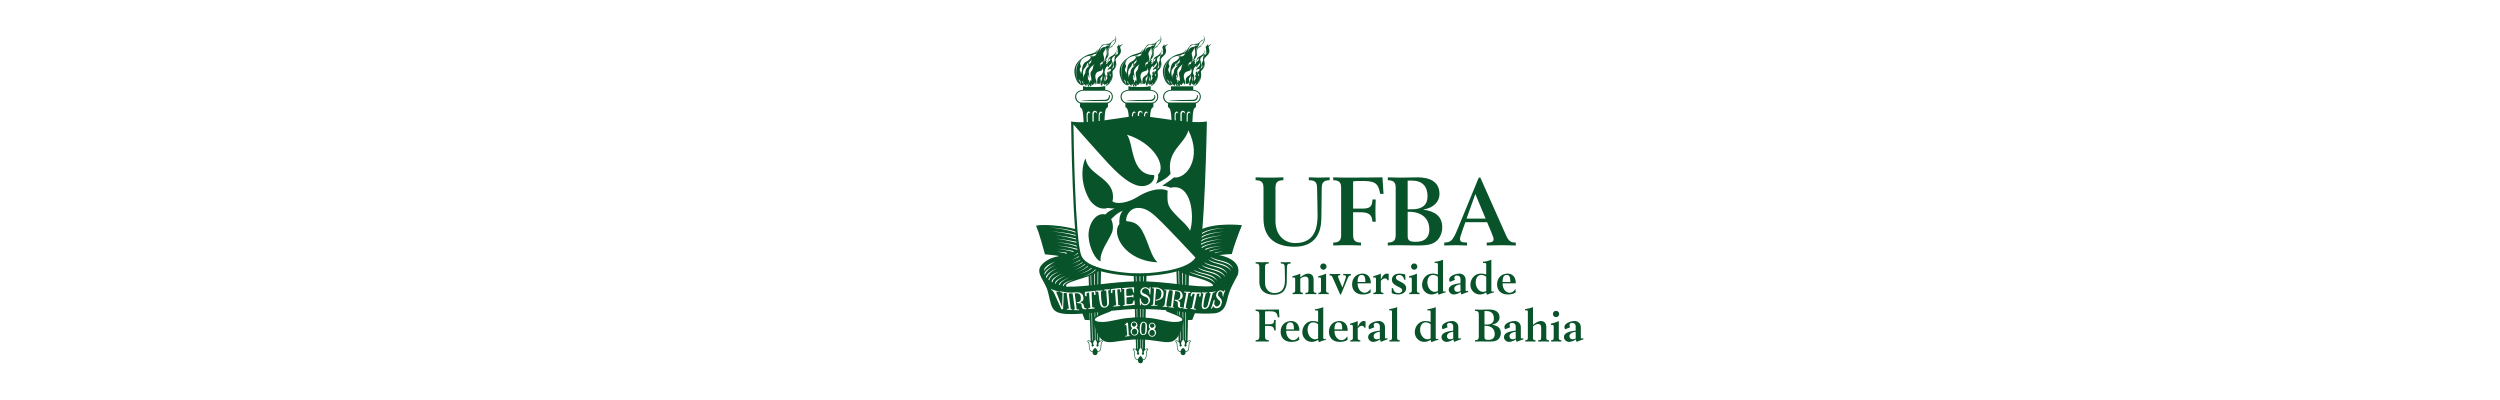 <?xml version="1.0" encoding="UTF-8" standalone="no"?>
<svg
   xmlns:dc="http://purl.org/dc/elements/1.1/"
   xmlns:cc="http://creativecommons.org/ns#"
   xmlns:rdf="http://www.w3.org/1999/02/22-rdf-syntax-ns#"
   xmlns:svg="http://www.w3.org/2000/svg"
   xmlns="http://www.w3.org/2000/svg"
   xmlns:sodipodi="http://sodipodi.sourceforge.net/DTD/sodipodi-0.dtd"
   xmlns:inkscape="http://www.inkscape.org/namespaces/inkscape"
   sodipodi:docname="ufba.svg"
   inkscape:version="1.0 (1.0+r73+1)"
   width="200px"
   height="32px"
   viewBox="0 0 200 32"
   version="1.1"
   id="SVGRoot">
  <defs
     id="defs9371" />
  <sodipodi:namedview
     inkscape:window-maximized="0"
     inkscape:window-y="27"
     inkscape:window-x="67"
     inkscape:window-height="1023"
     inkscape:window-width="1795"
     showgrid="false"
     inkscape:document-rotation="0"
     inkscape:current-layer="layer1"
     inkscape:document-units="px"
     inkscape:cy="43.239196"
     inkscape:cx="78.634504"
     inkscape:zoom="3.959798"
     inkscape:pageshadow="2"
     inkscape:pageopacity="0.0"
     borderopacity="1.0"
     bordercolor="#666666"
     pagecolor="#ffffff"
     id="base" />
  <g
     id="layer1"
     inkscape:groupmode="layer"
     inkscape:label="Layer 1">
    <g
       transform="matrix(0.588,0,0,-0.588,-488.133,51.734)"
       id="g11288">
      <g
         transform="translate(1044.537,42.184)"
         id="g1195">
        <path
           id="path1197"
           style="fill:#08532a;fill-opacity:1;fill-rule:nonzero;stroke:none"
           d="m 0,0 c 0,-0.085 0.006,-0.177 0.012,-0.233 -0.11,-0.085 -0.281,-0.128 -0.441,-0.128 -0.263,0 -0.422,0.171 -0.422,0.446 0,0.27 0.319,0.521 0.851,0.576 z M 1.04,-0.196 C 0.899,-0.251 0.857,-0.257 0.827,-0.257 c -0.093,0 -0.129,0.024 -0.129,0.159 v 1.39 c 0,0.582 -0.471,0.832 -0.82,0.832 -0.618,0 -1.414,-0.336 -1.414,-0.807 0,-0.11 0.024,-0.209 0.098,-0.319 l 0.685,0.275 C -0.808,1.39 -0.839,1.5 -0.839,1.562 c 0,0.245 0.184,0.305 0.361,0.305 C -0.25,1.867 0,1.739 0,1.39 V 0.82 c -1.102,-0.134 -1.599,-0.379 -1.599,-0.913 0,-0.299 0.32,-0.624 0.681,-0.624 0.226,0 0.599,0.092 0.954,0.338 0.007,-0.092 0.037,-0.24 0.099,-0.338 0.232,0.112 0.832,0.338 0.905,0.338 z m -4.139,3.275 c 0,-0.238 0.191,-0.428 0.43,-0.428 0.238,0 0.428,0.19 0.428,0.428 0,0.239 -0.19,0.429 -0.428,0.429 -0.239,0 -0.43,-0.19 -0.43,-0.429 m -0.244,-3.752 c 0.196,0.005 0.508,0.017 0.698,0.017 0.19,0 0.501,-0.012 0.697,-0.017 v 0.183 h -0.048 c -0.189,0 -0.3,0.092 -0.3,0.289 V 2.124 C -2.62,1.959 -3.214,1.788 -3.367,1.763 V 1.567 c 0.067,0.024 0.135,0.037 0.17,0.037 0.161,0 0.204,-0.074 0.204,-0.238 v -1.567 c 0,-0.197 -0.111,-0.289 -0.301,-0.289 h -0.049 z m -3.514,0 c 0.196,0.005 0.508,0.017 0.698,0.017 0.19,0 0.503,-0.012 0.698,-0.017 V -0.49 H -5.51 c -0.19,0 -0.3,0.092 -0.3,0.289 v 1.603 c 0.325,0.269 0.564,0.318 0.667,0.318 0.19,0 0.446,-0.055 0.446,-0.483 v -1.33 c 0,-0.348 -0.091,-0.397 -0.409,-0.397 v -0.183 c 0.178,0.005 0.527,0.017 0.741,0.017 0.215,0 0.562,-0.012 0.74,-0.017 v 0.183 c -0.232,0 -0.374,0.055 -0.374,0.276 v 1.531 c 0,0.575 -0.335,0.807 -0.733,0.807 -0.263,0 -0.551,-0.11 -1.078,-0.514 v 2.4 C -6.171,3.875 -6.513,3.784 -6.881,3.741 V 3.557 c 0.049,0.012 0.104,0.025 0.171,0.025 0.16,0 0.202,-0.074 0.202,-0.251 v -3.532 c 0,-0.197 -0.11,-0.289 -0.3,-0.289 H -6.857 Z M -8.16,0 c 0,-0.085 0.006,-0.177 0.012,-0.233 -0.111,-0.085 -0.282,-0.128 -0.441,-0.128 -0.264,0 -0.422,0.171 -0.422,0.446 0,0.27 0.318,0.521 0.851,0.576 z m 1.041,-0.196 c -0.142,-0.055 -0.185,-0.061 -0.215,-0.061 -0.092,0 -0.129,0.024 -0.129,0.159 v 1.39 c 0,0.582 -0.471,0.832 -0.82,0.832 -0.619,0 -1.415,-0.336 -1.415,-0.807 0,-0.11 0.025,-0.209 0.099,-0.319 l 0.685,0.275 C -8.969,1.39 -9,1.5 -9,1.562 c 0,0.245 0.184,0.305 0.362,0.305 0.226,0 0.478,-0.128 0.478,-0.477 V 0.82 c -1.103,-0.134 -1.599,-0.379 -1.599,-0.913 0,-0.299 0.319,-0.624 0.679,-0.624 0.227,0 0.601,0.092 0.956,0.338 0.006,-0.092 0.037,-0.24 0.098,-0.338 0.232,0.112 0.832,0.338 0.907,0.338 z m -5.29,3.674 h 0.275 c 0.667,0 1.005,-0.368 1.005,-1.005 0,-0.575 -0.362,-0.833 -0.986,-0.833 h -0.294 z m 0,-1.996 h 0.079 c 0.827,0 1.316,-0.429 1.316,-1.127 0,-0.52 -0.287,-0.796 -0.876,-0.796 -0.403,0 -0.519,0.086 -0.519,0.379 z m -1.28,-2.155 c 0.196,0.01 0.422,0.017 0.699,0.017 0.317,0 0.825,-0.017 1.236,-0.017 0.672,0 0.98,0.078 1.231,0.312 0.202,0.189 0.342,0.508 0.342,0.845 0,0.716 -0.471,1.029 -1.206,1.133 v 0.012 c 0.648,0.103 1.029,0.501 1.029,0.985 0,0.888 -0.777,1.072 -1.415,1.072 -0.379,0 -0.759,-0.019 -1.138,-0.019 -0.246,0 -0.483,0.006 -0.778,0.019 V 3.502 c 0.398,-0.006 0.507,-0.153 0.507,-0.496 V 0.007 c 0,-0.344 -0.109,-0.49 -0.507,-0.497 z M -16.665,0 c 0,-0.085 0.007,-0.177 0.012,-0.233 -0.109,-0.085 -0.281,-0.128 -0.44,-0.128 -0.263,0 -0.422,0.171 -0.422,0.446 0,0.27 0.318,0.521 0.85,0.576 z m 1.041,-0.196 c -0.14,-0.055 -0.184,-0.061 -0.213,-0.061 -0.092,0 -0.13,0.024 -0.13,0.159 v 1.39 c 0,0.582 -0.47,0.832 -0.82,0.832 -0.618,0 -1.414,-0.336 -1.414,-0.807 0,-0.11 0.025,-0.209 0.098,-0.319 l 0.685,0.275 c -0.054,0.117 -0.085,0.227 -0.085,0.289 0,0.245 0.183,0.305 0.361,0.305 0.227,0 0.477,-0.128 0.477,-0.477 V 0.82 c -1.101,-0.134 -1.597,-0.379 -1.597,-0.913 0,-0.299 0.318,-0.624 0.68,-0.624 0.226,0 0.599,0.092 0.954,0.338 0.007,-0.092 0.037,-0.24 0.098,-0.338 0.233,0.112 0.833,0.338 0.906,0.338 z m -4.114,-0.055 c -0.097,-0.043 -0.232,-0.11 -0.434,-0.11 -0.6,0 -0.998,0.68 -0.998,1.279 0,0.595 0.282,1.022 0.753,1.022 0.257,0 0.452,-0.073 0.679,-0.251 z m -0.434,3.802 c 0.06,0.018 0.104,0.025 0.19,0.025 0.202,0 0.244,-0.08 0.244,-0.19 v -1.39 c -0.25,0.098 -0.397,0.128 -0.74,0.128 -0.809,0 -1.415,-0.686 -1.415,-1.537 0,-0.74 0.594,-1.304 1.28,-1.304 0.312,0 0.625,0.105 0.875,0.282 0.019,-0.104 0.068,-0.245 0.111,-0.319 0.22,0.099 0.753,0.301 0.93,0.301 v 0.184 c -0.067,-0.037 -0.116,-0.062 -0.183,-0.062 -0.11,0 -0.16,0.056 -0.16,0.178 V 4.01 c -0.294,-0.128 -0.869,-0.275 -1.132,-0.275 z m -5.168,-4.224 c 0.197,0.005 0.509,0.017 0.699,0.017 0.189,0 0.502,-0.012 0.698,-0.017 v 0.183 h -0.05 c -0.189,0 -0.299,0.092 -0.299,0.289 V 4.01 C -24.654,3.875 -24.996,3.784 -25.364,3.741 V 3.557 c 0.049,0.012 0.104,0.025 0.171,0.025 0.16,0 0.202,-0.074 0.202,-0.251 v -3.532 c 0,-0.197 -0.109,-0.289 -0.299,-0.289 h -0.05 z M -26.643,0 c 0,-0.085 0.005,-0.177 0.012,-0.233 -0.111,-0.085 -0.282,-0.128 -0.44,-0.128 -0.264,0 -0.423,0.171 -0.423,0.446 0,0.27 0.318,0.521 0.851,0.576 z m 1.04,-0.196 c -0.141,-0.055 -0.184,-0.061 -0.215,-0.061 -0.091,0 -0.128,0.024 -0.128,0.159 v 1.39 c 0,0.582 -0.471,0.832 -0.82,0.832 -0.618,0 -1.414,-0.336 -1.414,-0.807 0,-0.11 0.024,-0.209 0.097,-0.319 l 0.687,0.275 c -0.055,0.117 -0.086,0.227 -0.086,0.289 0,0.245 0.183,0.305 0.361,0.305 0.226,0 0.478,-0.128 0.478,-0.477 V 0.82 c -1.102,-0.134 -1.598,-0.379 -1.598,-0.913 0,-0.299 0.318,-0.624 0.679,-0.624 0.227,0 0.601,0.092 0.955,0.338 0.006,-0.092 0.037,-0.24 0.099,-0.338 0.232,0.112 0.832,0.338 0.905,0.338 z m -5.087,1.763 c 0.067,0.024 0.134,0.037 0.171,0.037 0.159,0 0.203,-0.074 0.203,-0.238 v -1.567 c 0,-0.197 -0.111,-0.289 -0.301,-0.289 h -0.049 v -0.183 c 0.165,0.005 0.478,0.017 0.674,0.017 0.177,0 0.489,-0.012 0.685,-0.017 v 0.183 h -0.049 c -0.19,0 -0.3,0.092 -0.3,0.289 v 1.334 c 0.184,0.226 0.386,0.342 0.551,0.342 0.214,0 0.306,-0.109 0.355,-0.256 h 0.159 v 0.868 c -0.08,0.025 -0.159,0.037 -0.238,0.037 -0.257,0 -0.521,-0.152 -0.815,-0.783 h -0.012 V 2.124 C -29.98,1.959 -30.574,1.788 -30.69,1.763 Z m -2.131,-0.588 c 0.007,0.496 0.079,0.961 0.557,0.961 0.435,0 0.502,-0.378 0.502,-0.961 z m 1.752,-0.936 c -0.252,-0.398 -0.521,-0.526 -0.797,-0.526 -0.398,0 -0.948,0.379 -0.955,1.279 h 1.806 c 0,1.028 -0.631,1.328 -1.102,1.328 -0.722,0 -1.451,-0.447 -1.451,-1.481 0,-0.71 0.453,-1.36 1.451,-1.36 0.423,0 0.771,0.074 1.084,0.282 z m -3.974,-0.294 c -0.098,-0.043 -0.233,-0.11 -0.435,-0.11 -0.599,0 -0.998,0.68 -0.998,1.279 0,0.595 0.282,1.022 0.753,1.022 0.257,0 0.453,-0.073 0.68,-0.251 z m -0.435,3.802 c 0.061,0.018 0.105,0.025 0.19,0.025 0.202,0 0.245,-0.08 0.245,-0.19 v -1.39 c -0.251,0.098 -0.398,0.128 -0.741,0.128 -0.808,0 -1.415,-0.686 -1.415,-1.537 0,-0.74 0.595,-1.304 1.28,-1.304 0.312,0 0.625,0.105 0.876,0.282 0.018,-0.104 0.067,-0.245 0.111,-0.319 0.219,0.099 0.752,0.301 0.93,0.301 v 0.184 c -0.067,-0.037 -0.117,-0.062 -0.184,-0.062 -0.11,0 -0.16,0.056 -0.16,0.178 V 4.01 c -0.293,-0.128 -0.868,-0.275 -1.132,-0.275 z m -3.918,-2.572 c 0.007,0.496 0.079,0.961 0.557,0.961 0.434,0 0.502,-0.378 0.502,-0.961 z m 1.751,-0.936 c -0.251,-0.398 -0.52,-0.526 -0.796,-0.526 -0.398,0 -0.948,0.379 -0.955,1.279 h 1.806 c 0,1.028 -0.63,1.328 -1.102,1.328 -0.722,0 -1.451,-0.447 -1.451,-1.481 0,-0.71 0.453,-1.36 1.451,-1.36 0.422,0 0.772,0.074 1.083,0.282 z m -5.902,-0.716 c 0.49,0.018 0.698,0.017 0.894,0.017 0.196,0 0.404,0.001 0.894,-0.017 v 0.183 c -0.398,0.007 -0.509,0.153 -0.509,0.497 v 1.444 h 0.478 c 0.484,0 0.741,-0.123 0.771,-0.606 h 0.209 c -0.012,0.238 -0.018,0.405 -0.018,0.704 0,0.306 0.012,0.545 0.018,0.722 h -0.209 c -0.024,-0.464 -0.153,-0.588 -0.679,-0.588 h -0.57 v 1.746 c 0.154,0.018 0.239,0.024 0.515,0.024 0.845,0 1.102,-0.079 1.231,-0.827 h 0.215 l -0.068,1.06 c -0.521,-0.007 -1.292,-0.019 -2.303,-0.019 -0.379,0 -0.581,0.012 -0.869,0.019 V 3.502 c 0.398,-0.006 0.508,-0.153 0.508,-0.496 V 0.007 c 0,-0.344 -0.11,-0.49 -0.508,-0.497 z" />
      </g>
      <g
         transform="translate(1034.588,49.614)"
         id="g1199">
        <path
           id="path1201"
           style="fill:#08532a;fill-opacity:1;fill-rule:nonzero;stroke:none"
           d="M 0,0 C 0.006,0.496 0.08,0.961 0.557,0.961 0.992,0.961 1.06,0.582 1.06,0 Z M 1.75,-0.937 C 1.499,-1.335 1.231,-1.463 0.955,-1.463 0.557,-1.463 0.006,-1.083 0,-0.184 h 1.806 c 0,1.029 -0.631,1.329 -1.102,1.329 -0.723,0 -1.451,-0.447 -1.451,-1.482 0,-0.71 0.453,-1.36 1.451,-1.36 0.421,0 0.771,0.075 1.084,0.282 z M -2.223,-1.23 c -0.097,-0.043 -0.232,-0.11 -0.434,-0.11 -0.601,0 -0.998,0.678 -0.998,1.279 0,0.594 0.282,1.022 0.753,1.022 0.257,0 0.453,-0.074 0.679,-0.252 z m -0.434,3.801 c 0.062,0.019 0.104,0.025 0.189,0.025 0.202,0 0.245,-0.08 0.245,-0.19 v -1.39 c -0.25,0.098 -0.397,0.129 -0.74,0.129 -0.808,0 -1.414,-0.687 -1.414,-1.537 0,-0.74 0.595,-1.305 1.279,-1.305 0.313,0 0.625,0.105 0.875,0.282 0.019,-0.103 0.068,-0.245 0.11,-0.319 0.221,0.1 0.753,0.301 0.931,0.301 v 0.184 c -0.067,-0.037 -0.116,-0.061 -0.184,-0.061 -0.109,0 -0.158,0.055 -0.158,0.178 V 3.031 C -1.818,2.902 -2.394,2.755 -2.657,2.755 Z M -5.724,-0.98 c 0,-0.085 0.005,-0.177 0.012,-0.232 -0.11,-0.087 -0.282,-0.128 -0.441,-0.128 -0.263,0 -0.422,0.17 -0.422,0.446 0,0.269 0.318,0.52 0.851,0.575 z m 1.041,-0.196 c -0.141,-0.054 -0.184,-0.061 -0.215,-0.061 -0.092,0 -0.129,0.025 -0.129,0.159 v 1.39 c 0,0.581 -0.471,0.833 -0.82,0.833 -0.618,0 -1.414,-0.336 -1.414,-0.808 0,-0.111 0.025,-0.208 0.098,-0.319 l 0.685,0.276 c -0.054,0.116 -0.085,0.226 -0.085,0.288 0,0.245 0.184,0.305 0.361,0.305 0.226,0 0.478,-0.129 0.478,-0.477 v -0.569 c -1.102,-0.135 -1.599,-0.38 -1.599,-0.913 0,-0.3 0.32,-0.625 0.68,-0.625 0.227,0 0.601,0.093 0.956,0.338 0.006,-0.092 0.036,-0.24 0.097,-0.338 0.234,0.111 0.833,0.338 0.907,0.338 z M -8.798,-1.23 c -0.098,-0.043 -0.233,-0.11 -0.434,-0.11 -0.6,0 -0.998,0.678 -0.998,1.279 0,0.594 0.281,1.022 0.753,1.022 0.257,0 0.453,-0.074 0.679,-0.252 z m -0.434,3.801 c 0.061,0.019 0.104,0.025 0.189,0.025 0.202,0 0.245,-0.08 0.245,-0.19 v -1.39 c -0.25,0.098 -0.397,0.129 -0.741,0.129 -0.807,0 -1.414,-0.687 -1.414,-1.537 0,-0.74 0.594,-1.305 1.28,-1.305 0.313,0 0.625,0.105 0.875,0.282 0.019,-0.103 0.068,-0.245 0.111,-0.319 0.22,0.1 0.753,0.301 0.931,0.301 v 0.184 c -0.068,-0.037 -0.117,-0.061 -0.185,-0.061 -0.11,0 -0.159,0.055 -0.159,0.178 V 3.031 C -8.394,2.902 -8.968,2.755 -9.232,2.755 Z M -12.452,2.1 c 0,-0.239 0.189,-0.429 0.428,-0.429 0.239,0 0.428,0.19 0.428,0.429 0,0.239 -0.189,0.428 -0.428,0.428 -0.239,0 -0.428,-0.189 -0.428,-0.428 m -0.246,-3.754 c 0.197,0.006 0.509,0.019 0.698,0.019 0.19,0 0.503,-0.013 0.699,-0.019 v 0.184 h -0.05 c -0.189,0 -0.299,0.093 -0.299,0.288 V 1.145 C -11.975,0.979 -12.569,0.809 -12.722,0.784 V 0.587 c 0.068,0.026 0.135,0.038 0.171,0.038 0.159,0 0.202,-0.074 0.202,-0.239 v -1.568 c 0,-0.195 -0.11,-0.288 -0.299,-0.288 h -0.05 z m -2.381,0.142 c 0.276,-0.13 0.606,-0.185 0.802,-0.185 0.759,0 1.163,0.362 1.163,0.864 0,0.864 -1.402,0.895 -1.402,1.415 0,0.245 0.202,0.379 0.454,0.379 0.379,0 0.623,-0.294 0.679,-0.649 h 0.171 l -0.025,0.716 c -0.262,0.074 -0.519,0.117 -0.77,0.117 -0.71,0 -1.047,-0.367 -1.047,-0.839 0,-0.919 1.402,-0.906 1.402,-1.432 0,-0.233 -0.227,-0.386 -0.521,-0.386 -0.312,0 -0.643,0.159 -0.722,0.667 h -0.184 z m -2.516,2.099 c 0.068,0.026 0.135,0.038 0.171,0.038 0.16,0 0.202,-0.074 0.202,-0.239 v -1.568 c 0,-0.195 -0.11,-0.288 -0.3,-0.288 h -0.048 v -0.184 c 0.164,0.006 0.477,0.019 0.673,0.019 0.177,0 0.489,-0.013 0.686,-0.019 v 0.184 h -0.05 c -0.19,0 -0.3,0.093 -0.3,0.288 v 1.335 c 0.184,0.226 0.386,0.343 0.552,0.343 0.214,0 0.305,-0.11 0.355,-0.257 h 0.159 v 0.869 c -0.079,0.025 -0.159,0.037 -0.239,0.037 -0.257,0 -0.52,-0.153 -0.815,-0.784 h -0.012 V 1.145 C -16.885,0.979 -17.479,0.809 -17.595,0.784 Z M -19.726,0 c 0.006,0.496 0.08,0.961 0.557,0.961 0.436,0 0.502,-0.379 0.502,-0.961 z m 1.752,-0.937 c -0.252,-0.398 -0.521,-0.526 -0.796,-0.526 -0.399,0 -0.95,0.38 -0.956,1.279 h 1.806 c 0,1.029 -0.63,1.329 -1.102,1.329 -0.722,0 -1.45,-0.447 -1.45,-1.482 0,-0.71 0.452,-1.36 1.45,-1.36 0.422,0 0.772,0.075 1.084,0.282 z m -5.567,1.855 c 0.246,-0.025 0.301,-0.042 0.429,-0.331 l 1.017,-2.284 h 0.11 l 0.912,2.187 c 0.117,0.275 0.208,0.422 0.441,0.428 v 0.184 c -0.152,-0.006 -0.337,-0.019 -0.495,-0.019 -0.178,0 -0.398,0.013 -0.552,0.019 V 0.918 c 0.3,0 0.367,-0.025 0.367,-0.189 0,-0.074 -0.024,-0.172 -0.079,-0.332 l -0.398,-1.156 -0.514,1.23 c -0.086,0.202 -0.086,0.227 -0.086,0.282 0,0.104 0.061,0.165 0.202,0.165 h 0.092 v 0.184 c -0.251,-0.006 -0.6,-0.019 -0.723,-0.019 -0.122,0 -0.471,0.013 -0.723,0.019 z M -24.807,2.1 c 0,-0.239 0.19,-0.429 0.428,-0.429 0.239,0 0.429,0.19 0.429,0.429 0,0.239 -0.19,0.428 -0.429,0.428 -0.238,0 -0.428,-0.189 -0.428,-0.428 m -0.246,-3.754 c 0.196,0.006 0.509,0.019 0.699,0.019 0.189,0 0.501,-0.013 0.698,-0.019 v 0.184 h -0.049 c -0.19,0 -0.3,0.093 -0.3,0.288 V 1.145 C -24.33,0.979 -24.924,0.809 -25.077,0.784 V 0.587 c 0.067,0.026 0.135,0.038 0.171,0.038 0.16,0 0.202,-0.074 0.202,-0.239 v -1.568 c 0,-0.195 -0.109,-0.288 -0.299,-0.288 h -0.05 z m -3.513,0 c 0.196,0.006 0.508,0.019 0.698,0.019 0.19,0 0.502,-0.013 0.698,-0.019 v 0.184 h -0.049 c -0.189,0 -0.3,0.093 -0.3,0.288 v 1.635 c 0.238,0.209 0.459,0.288 0.667,0.288 0.19,0 0.447,-0.055 0.447,-0.484 v -1.329 c 0,-0.348 -0.092,-0.398 -0.41,-0.398 v -0.184 c 0.177,0.006 0.526,0.019 0.741,0.019 0.214,0 0.563,-0.013 0.74,-0.019 v 0.184 c -0.232,0 -0.373,0.055 -0.373,0.276 v 1.531 c 0,0.575 -0.337,0.808 -0.734,0.808 -0.294,0 -0.624,-0.142 -1.078,-0.509 V 1.145 C -27.843,0.979 -28.437,0.809 -28.591,0.784 V 0.587 c 0.068,0.026 0.135,0.038 0.172,0.038 0.159,0 0.202,-0.074 0.202,-0.239 v -1.568 c 0,-0.195 -0.11,-0.288 -0.3,-0.288 h -0.049 z m -0.263,4.36 c -0.239,-0.007 -0.484,-0.019 -0.679,-0.019 -0.191,0 -0.436,0.012 -0.663,0.019 V 2.523 c 0.448,0 0.527,-0.16 0.533,-0.527 l 0.019,-0.888 c 0.006,-0.269 0.012,-0.515 0.012,-0.857 0,-1.065 -0.379,-1.751 -1.445,-1.751 -0.685,0 -1.267,0.496 -1.267,1.414 v 2.113 c 0,0.342 0.11,0.489 0.508,0.496 v 0.183 c -0.489,-0.019 -0.698,-0.019 -0.893,-0.019 -0.197,0 -0.405,0 -0.894,0.019 V 2.523 c 0.397,-0.007 0.507,-0.154 0.507,-0.496 v -1.96 c 0,-1.31 0.865,-1.801 1.997,-1.801 1.346,0 1.72,0.901 1.732,1.796 l 0.024,1.965 c 0.007,0.342 0.11,0.489 0.509,0.496 z" />
      </g>
      <g
         transform="translate(1011.061,63.855)"
         id="g1203">
        <path
           id="path1205"
           style="fill:#08532a;fill-opacity:1;fill-rule:nonzero;stroke:none"
           d="m 0,0 c -0.504,-0.014 -1.022,-0.039 -1.435,-0.039 -0.4,0 -0.917,0.025 -1.397,0.039 v -0.391 c 0.945,0 1.113,-0.337 1.125,-1.118 l 0.04,-1.887 c 0.013,-0.575 0.025,-1.096 0.025,-1.824 0,-2.264 -0.803,-3.723 -3.052,-3.723 -1.447,0 -2.675,1.055 -2.675,3.007 v 4.49 c 0,0.73 0.233,1.043 1.074,1.055 V 0 c -1.035,-0.039 -1.476,-0.039 -1.889,-0.039 -0.413,0 -0.852,0 -1.887,0.039 v -0.391 c 0.841,-0.012 1.072,-0.325 1.072,-1.055 V -5.61 c 0,-2.784 1.823,-3.83 4.216,-3.83 2.844,0 3.631,1.917 3.658,3.816 l 0.05,4.178 c 0.015,0.73 0.233,1.043 1.075,1.055 z m 0.491,-9.269 c 1.035,0.039 1.475,0.037 1.888,0.037 0.415,0 0.853,0.002 1.888,-0.037 v 0.393 C 3.426,-8.864 3.193,-8.55 3.193,-7.822 v 3.07 h 1.01 c 1.021,0 1.564,-0.26 1.629,-1.288 h 0.439 c -0.025,0.51 -0.04,0.859 -0.04,1.498 0,0.651 0.028,1.159 0.04,1.536 H 5.832 C 5.779,-3.998 5.507,-4.256 4.397,-4.256 H 3.193 v 3.708 c 0.324,0.041 0.504,0.053 1.087,0.053 1.785,0 2.326,-0.17 2.597,-1.756 H 7.332 L 7.189,0 C 6.09,-0.014 4.461,-0.039 2.327,-0.039 1.526,-0.039 1.099,-0.014 0.491,0 v -0.391 c 0.841,-0.012 1.073,-0.325 1.073,-1.055 v -6.376 c 0,-0.728 -0.232,-1.042 -1.073,-1.054 z m 7.421,0 c 0.415,0.025 0.894,0.037 1.473,0.037 0.675,0 1.748,-0.037 2.614,-0.037 1.421,0 2.068,0.169 2.598,0.665 0.426,0.403 0.724,1.081 0.724,1.796 0,1.522 -0.996,2.188 -2.546,2.408 v 0.027 c 1.371,0.222 2.172,1.068 2.172,2.094 0,1.888 -1.642,2.279 -2.988,2.279 -0.8,0 -1.602,-0.039 -2.404,-0.039 -0.518,0 -1.02,0.013 -1.643,0.039 v -0.391 c 0.842,-0.012 1.075,-0.325 1.075,-1.055 v -6.376 c 0,-0.728 -0.233,-1.042 -1.075,-1.054 z m 2.704,4.584 h 0.167 c 1.746,0 2.78,-0.912 2.78,-2.396 0,-1.107 -0.607,-1.692 -1.849,-1.692 -0.853,0 -1.098,0.181 -1.098,0.807 z m 0,4.242 h 0.581 c 1.41,0 2.122,-0.78 2.122,-2.134 0,-1.225 -0.766,-1.77 -2.083,-1.77 h -0.62 z m 8.015,-5.167 1.191,3.346 1.396,-3.346 z m -3.04,-3.659 c 1.1,0.039 1.23,0.037 1.553,0.037 0.309,0 0.441,0.002 1.553,-0.037 v 0.393 c -0.801,0.012 -0.958,0.157 -0.958,0.492 0,0.132 0.026,0.314 0.35,1.224 l 0.376,1.055 h 2.96 l 0.515,-1.224 c 0.273,-0.65 0.364,-0.923 0.364,-1.065 0,-0.354 -0.208,-0.482 -0.933,-0.482 v -0.393 c 0.907,0.013 1.463,0.037 1.98,0.037 0.517,0 1.087,-0.024 1.978,-0.037 v 0.393 c -0.672,0 -0.983,0.209 -1.318,0.963 l -3.505,7.874 h -0.219 l -2.845,-6.912 c -0.711,-1.744 -0.956,-1.874 -1.851,-1.925 z" />
      </g>
      <g
         transform="translate(983.032,75.41)"
         id="g1207">
        <path
           id="path1209"
           style="fill:#08532a;fill-opacity:1;fill-rule:nonzero;stroke:none"
           d="M 0,0 C 0.243,0.181 0.56,0.23 0.673,0.23 H 3.576 C 3.784,0.23 4.082,0.174 4.298,0.012 4.451,-0.115 4.571,-0.304 4.573,-0.573 4.575,-0.869 4.419,-1.072 4.327,-1.168 4.208,-1.293 4.08,-1.35 4.033,-1.35 H 3.951 V -1.374 L 0.347,-1.375 V -1.35 H 0.264 c -0.046,0 -0.173,0.057 -0.293,0.182 -0.093,0.094 -0.249,0.299 -0.247,0.594 C -0.273,-0.303 -0.148,-0.121 0,0 M 0.241,-1.492 0.239,-2.019 H 0.307 C 0.528,-2.231 0.664,-2.305 0.743,-4.057 0.744,-4.098 0.75,-4.281 0.76,-4.581 h 0.412 c -0.022,0.956 -0.035,1.507 -0.035,1.507 0,0.534 0.487,0.638 0.489,0.203 0,0 -10e-4,0 -0.002,-0.109 0,0.371 -0.342,0.251 -0.342,-0.153 0,0 0.01,-0.529 0.029,-1.448 h 0.638 c -0.011,1.064 -0.018,1.683 -0.018,1.683 0,0.534 0.633,0.51 0.636,0.076 0,0 -0.002,-0.057 -0.003,-0.164 -0.047,0.438 -0.46,0.364 -0.46,0.01 0,0 0.006,-0.589 0.012,-1.605 h 0.66 c 0.007,0.956 0.01,1.507 0.01,1.507 0,0.534 0.487,0.638 0.491,0.203 0,0 0,-0.006 -0.004,-0.114 0,0.376 -0.342,0.24 -0.342,-0.148 0,0 -0.005,-0.529 -0.014,-1.448 h 0.625 c 0.008,0.3 0.012,0.483 0.015,0.524 0.076,1.735 0.189,1.852 0.426,2.038 h 0.065 v 0.524 c 0.137,0.03 0.659,0.305 0.663,0.901 0.002,0.25 -0.078,0.457 -0.24,0.618 -0.21,0.212 -0.531,0.305 -0.785,0.327 0,0.125 -0.002,0.474 -0.002,0.474 H 3.48 C 3.44,0.814 3.413,0.812 3.407,0.825 3.38,0.816 3.348,0.811 3.315,0.803 3.294,0.796 3.278,0.787 3.254,0.78 L 3.215,0.781 C 3.134,0.769 3.054,0.76 2.97,0.757 2.615,0.727 2.159,0.726 1.746,0.74 1.417,0.79 1.125,0.705 0.822,0.811 0.792,0.816 0.769,0.821 0.75,0.825 H 0.647 L 0.652,0.354 C 0.394,0.345 -0.424,0.172 -0.424,-0.594 c 0,-0.661 0.575,-0.87 0.665,-0.898" />
      </g>
      <g
         transform="translate(984.389,50.773)"
         id="g1211">
        <path
           id="path1213"
           style="fill:#08532a;fill-opacity:1;fill-rule:nonzero;stroke:none"
           d="m 0,0 c 0.021,-0.445 0.041,-0.884 0.061,-1.31 l 0.261,0.018 C 0.306,-0.873 0.292,-0.441 0.275,0 Z" />
      </g>
      <g
         transform="translate(985.769,50.773)"
         id="g1215">
        <path
           id="path1217"
           style="fill:#08532a;fill-opacity:1;fill-rule:nonzero;stroke:none"
           d="M 0,0 C -0.007,-0.42 -0.012,-0.833 -0.018,-1.234 L 0.349,-1.258 C 0.361,-0.848 0.375,-0.427 0.388,0 Z" />
      </g>
      <g
         transform="translate(985.293,50.773)"
         id="g1219">
        <path
           id="path1221"
           style="fill:#08532a;fill-opacity:1;fill-rule:nonzero;stroke:none"
           d="m 0,0 c 0.004,-0.427 0.008,-0.848 0.014,-1.255 l 0.355,0.022 C 0.373,-0.832 0.376,-0.42 0.382,0 Z" />
      </g>
      <g
         transform="translate(984.757,50.773)"
         id="g1223">
        <path
           id="path1225"
           style="fill:#08532a;fill-opacity:1;fill-rule:nonzero;stroke:none"
           d="m 0,0 c 0.015,-0.439 0.029,-0.869 0.044,-1.287 l 0.411,0.025 C 0.448,-0.852 0.439,-0.429 0.433,0 Z" />
      </g>
      <g
         transform="translate(985.426,44.641)"
         id="g1227">
        <path
           id="path1229"
           style="fill:#08532a;fill-opacity:1;fill-rule:nonzero;stroke:none"
           d="M 0,0 C 0.054,-0.006 0.11,-0.012 0.165,-0.023 0.18,-0.024 0.19,-0.029 0.201,-0.036 0.206,0.433 0.208,0.933 0.212,1.46 L -0.094,1.469 C -0.09,0.957 -0.086,0.472 -0.083,0.014 -0.055,0.01 -0.027,0.004 0,0" />
      </g>
      <g
         transform="translate(986.012,44.511)"
         id="g1231">
        <path
           id="path1233"
           style="fill:#08532a;fill-opacity:1;fill-rule:nonzero;stroke:none"
           d="M 0,0 C 0.01,0.494 0.021,1.021 0.034,1.579 L -0.292,1.587 C -0.296,1.053 -0.302,0.549 -0.305,0.077 -0.202,0.053 -0.101,0.027 0,0" />
      </g>
      <g
         transform="translate(984.824,44.689)"
         id="g1235">
        <path
           id="path1237"
           style="fill:#08532a;fill-opacity:1;fill-rule:nonzero;stroke:none"
           d="M 0,0 C -0.01,0.44 -0.021,0.909 -0.031,1.4 L -0.271,1.39 C -0.255,0.896 -0.242,0.429 -0.228,-0.014 -0.151,-0.007 -0.075,-0.001 0,0" />
      </g>
      <g
         transform="translate(985.264,44.664)"
         id="g1239">
        <path
           id="path1241"
           style="fill:#08532a;fill-opacity:1;fill-rule:nonzero;stroke:none"
           d="M 0,0 C -0.005,0.454 -0.01,0.935 -0.015,1.443 L -0.391,1.428 C -0.381,0.935 -0.371,0.466 -0.362,0.024 -0.241,0.023 -0.12,0.016 0,0" />
      </g>
      <g
         transform="translate(986.38,40.484)"
         id="g1243">
        <path
           id="path1245"
           style="fill:#08532a;fill-opacity:1;fill-rule:nonzero;stroke:none"
           d="m 0,0 c -0.004,0.013 -0.01,0.032 -0.036,0.046 -0.125,0.059 -0.283,0.028 -0.417,-0.072 0.005,0.191 0.017,0.793 0.037,1.703 C -0.509,1.674 -0.6,1.669 -0.692,1.656 H -0.695 C -0.704,0.718 -0.708,0.168 -0.708,0.144 c 0,-0.056 0,-0.084 -0.031,-0.09 -0.03,0.002 -0.04,0.027 -0.04,0.083 0,0.025 0.004,0.564 0.01,1.488 C -0.792,1.609 -0.82,1.598 -0.852,1.596 -0.907,1.592 -0.963,1.59 -1.018,1.59 -1.013,1.014 -1.01,0.582 -1.009,0.325 V 0.156 C -1.006,0.151 -1,0.147 -0.994,0.141 c 0.096,-0.098 0.255,-0.343 0.184,-0.614 -0.048,-0.035 -0.075,-0.102 -0.063,-0.165 0.015,-0.075 0.072,-0.125 0.15,-0.129 h 0.006 c 0.071,0.003 0.126,0.05 0.144,0.122 0.013,0.062 -0.004,0.123 -0.042,0.159 -0.002,0.11 0.049,0.231 0.137,0.326 0.089,0.097 0.2,0.154 0.301,0.154 0.033,0 0.064,-0.007 0.092,-0.017 -0.008,-0.017 -0.025,-0.038 -0.039,-0.057 -0.061,-0.084 -0.153,-0.21 -0.159,-0.384 0,-0.03 -0.001,-0.058 -0.002,-0.088 -0.012,-0.37 -0.024,-0.754 -0.312,-0.832 l -0.008,-0.003 c -0.025,-0.01 -0.061,-0.015 -0.109,-0.016 -0.052,0.276 -0.287,0.452 -0.334,0.453 H -1.05 -1.052 c -0.054,-0.001 -0.286,-0.186 -0.339,-0.453 -0.049,0 -0.086,0.006 -0.111,0.016 l -0.005,0.003 c -0.292,0.078 -0.303,0.462 -0.315,0.832 -10e-4,0.03 -0.002,0.058 -0.002,0.088 -0.007,0.174 -0.098,0.3 -0.159,0.384 -0.013,0.019 -0.03,0.04 -0.038,0.055 0.118,0.048 0.276,-0.007 0.392,-0.135 0.089,-0.095 0.139,-0.216 0.137,-0.326 -0.039,-0.036 -0.056,-0.097 -0.04,-0.159 0.016,-0.072 0.073,-0.119 0.144,-0.122 h 0.005 c 0.076,0.004 0.135,0.054 0.148,0.129 0.012,0.063 -0.013,0.13 -0.061,0.165 -0.078,0.292 0.133,0.538 0.222,0.62 v 0.207 c -0.002,0.256 -0.008,0.678 -0.013,1.236 -0.112,0 -0.223,0.003 -0.334,0.009 0.019,-0.904 0.03,-1.431 0.031,-1.455 0,-0.056 0,-0.084 -0.032,-0.09 -0.03,0.002 -0.04,0.027 -0.04,0.083 0,0.025 -0.012,0.555 -0.032,1.465 -0.03,0.002 -0.061,0.002 -0.091,0.004 -0.055,0.003 -0.095,0.03 -0.122,0.064 0.028,-0.902 0.046,-1.501 0.053,-1.693 -0.133,0.1 -0.287,0.13 -0.42,0.067 C -2.096,0.032 -2.105,0.013 -2.107,0 c -0.008,-0.04 0.018,-0.076 0.059,-0.131 0.057,-0.079 0.136,-0.188 0.142,-0.338 10e-4,-0.028 0.002,-0.055 0.003,-0.086 0.012,-0.382 0.025,-0.814 0.372,-0.908 0.032,-0.016 0.072,-0.022 0.121,-0.023 0.004,-0.007 0.004,-0.015 0.008,-0.029 10e-4,-0.009 0.002,-0.019 0.003,-0.03 0.002,-0.022 0.004,-0.049 0.009,-0.079 0.018,-0.123 0.079,-0.28 0.33,-0.313 l 0.005,-10e-4 10e-4,10e-4 h 0.001 l 10e-4,-10e-4 h 0.002 l 0.005,10e-4 c 0.27,0.037 0.318,0.215 0.333,0.343 0.002,0.016 0.004,0.033 0.005,0.049 0.001,0.011 0.003,0.021 0.003,0.03 0,0.013 0.004,0.022 0.006,0.029 0.05,10e-4 0.091,0.007 0.122,0.023 0.347,0.094 0.361,0.526 0.372,0.908 0.002,0.031 0.003,0.058 0.005,0.086 0.005,0.15 0.084,0.259 0.141,0.338 C -0.016,-0.076 0.01,-0.04 0,0" />
      </g>
      <g
         transform="translate(976.855,75.41)"
         id="g1247">
        <path
           id="path1249"
           style="fill:#08532a;fill-opacity:1;fill-rule:nonzero;stroke:none"
           d="M 0,0 C 0.242,0.181 0.559,0.23 0.672,0.23 H 3.575 C 3.785,0.23 4.081,0.174 4.297,0.012 4.45,-0.115 4.571,-0.304 4.573,-0.573 4.575,-0.869 4.419,-1.072 4.326,-1.168 4.206,-1.293 4.08,-1.35 4.033,-1.35 H 3.95 V -1.374 L 0.347,-1.375 V -1.35 H 0.265 c -0.049,0 -0.175,0.057 -0.295,0.182 -0.092,0.094 -0.248,0.299 -0.246,0.594 C -0.273,-0.303 -0.149,-0.121 0,0 M 0.24,-1.492 0.236,-2.019 h 0.07 c 0.221,-0.212 0.356,-0.286 0.435,-2.038 0.001,-0.021 0.004,-0.073 0.006,-0.154 0.136,0.003 0.276,0.008 0.417,0.013 -0.018,0.718 -0.029,1.124 -0.029,1.124 0,0.534 0.487,0.638 0.49,0.203 0,0 0,0 -0.003,-0.109 0,0.371 -0.341,0.251 -0.341,-0.153 0,0 0.007,-0.38 0.022,-1.057 0.21,0.011 0.424,0.029 0.641,0.046 -0.008,0.794 -0.014,1.246 -0.014,1.246 0,0.534 0.633,0.51 0.636,0.076 0,0 0,-0.057 -0.003,-0.164 -0.047,0.438 -0.459,0.364 -0.459,0.01 0,0 0.003,-0.415 0.009,-1.153 0.219,0.019 0.44,0.044 0.666,0.068 0.004,0.632 0.009,0.987 0.009,0.987 0,0.534 0.485,0.638 0.487,0.203 0,0 0,-0.006 -0.002,-0.114 0,0.376 -0.344,0.24 -0.344,-0.148 0,0 -0.003,-0.327 -0.008,-0.909 0.213,0.023 0.425,0.049 0.639,0.078 0.078,1.646 0.189,1.765 0.422,1.945 h 0.065 v 0.524 c 0.138,0.03 0.659,0.305 0.664,0.901 0.002,0.25 -0.078,0.457 -0.238,0.618 -0.212,0.212 -0.534,0.305 -0.787,0.327 0,0.125 -0.003,0.474 -0.003,0.474 H 3.479 C 3.44,0.814 3.412,0.812 3.407,0.825 3.378,0.816 3.346,0.811 3.314,0.803 3.293,0.796 3.278,0.787 3.254,0.78 L 3.214,0.781 C 3.135,0.769 3.053,0.76 2.97,0.757 2.615,0.727 2.159,0.726 1.747,0.74 1.415,0.79 1.124,0.705 0.821,0.811 0.792,0.816 0.768,0.821 0.75,0.825 H 0.648 L 0.652,0.354 C 0.394,0.345 -0.424,0.172 -0.424,-0.594 c 0,-0.661 0.575,-0.87 0.664,-0.898" />
      </g>
      <g
         transform="translate(978.3,50.492)"
         id="g1251">
        <path
           id="path1253"
           style="fill:#08532a;fill-opacity:1;fill-rule:nonzero;stroke:none"
           d="M 0,0 C -0.013,-0.001 -0.024,0.001 -0.035,0.004 -0.018,-0.553 0,-1.095 0.016,-1.62 l 0.251,0.023 C 0.253,-1.062 0.241,-0.508 0.227,0.061 0.151,0.027 0.073,0.004 0,0" />
      </g>
      <g
         transform="translate(979.342,50.958)"
         id="g1255">
        <path
           id="path1257"
           style="fill:#08532a;fill-opacity:1;fill-rule:nonzero;stroke:none"
           d="m 0,0 c -0.068,-0.044 -0.141,-0.085 -0.216,-0.125 0.005,-0.646 0.01,-1.275 0.015,-1.882 l 0.333,0.031 C 0.138,-1.301 0.143,-0.6 0.147,0.122 0.106,0.072 0.053,0.033 0,0" />
      </g>
      <g
         transform="translate(979.586,51.361)"
         id="g1259">
        <path
           id="path1261"
           style="fill:#08532a;fill-opacity:1;fill-rule:nonzero;stroke:none"
           d="m 0,0 c -0.01,-0.817 -0.016,-1.611 -0.024,-2.368 l 0.35,0.033 c 0.017,0.713 0.032,1.458 0.049,2.223 C 0.247,-0.078 0.123,-0.039 0,0" />
      </g>
      <g
         transform="translate(978.728,50.643)"
         id="g1263">
        <path
           id="path1265"
           style="fill:#08532a;fill-opacity:1;fill-rule:nonzero;stroke:none"
           d="m 0,0 c -0.036,-0.014 -0.074,-0.032 -0.112,-0.049 0.012,-0.58 0.025,-1.144 0.038,-1.688 l 0.397,0.038 C 0.315,-1.106 0.309,-0.492 0.302,0.141 0.201,0.092 0.098,0.046 0,0" />
      </g>
      <g
         transform="translate(990.213,51.218)"
         id="g1267">
        <path
           id="path1269"
           style="fill:#08532a;fill-opacity:1;fill-rule:nonzero;stroke:none"
           d="M 0,0 C 0.023,-0.712 0.045,-1.402 0.066,-2.069 L 0.32,-2.092 C 0.303,-1.396 0.285,-0.672 0.267,0.073 0.179,0.048 0.09,0.022 0,0" />
      </g>
      <g
         transform="translate(988.826,75.41)"
         id="g1271">
        <path
           id="path1273"
           style="fill:#08532a;fill-opacity:1;fill-rule:nonzero;stroke:none"
           d="M 0,0 C 0.242,0.181 0.559,0.23 0.671,0.23 H 3.575 C 3.785,0.23 4.082,0.174 4.297,0.012 4.45,-0.115 4.571,-0.304 4.573,-0.573 4.575,-0.869 4.418,-1.072 4.327,-1.168 4.207,-1.293 4.08,-1.35 4.032,-1.35 H 3.951 V -1.374 L 0.346,-1.375 V -1.35 H 0.263 c -0.046,0 -0.172,0.057 -0.292,0.182 -0.093,0.094 -0.249,0.299 -0.247,0.594 C -0.272,-0.303 -0.148,-0.121 0,0 M 0.24,-1.492 0.237,-2.019 h 0.068 c 0.216,-0.208 0.349,-0.282 0.43,-1.888 0.14,-0.019 0.281,-0.036 0.423,-0.055 -0.015,0.571 -0.021,0.888 -0.021,0.888 0,0.534 0.487,0.638 0.489,0.203 0,0 -10e-4,0 -0.002,-0.109 0,0.371 -0.344,0.251 -0.344,-0.153 0,0 0.007,-0.304 0.019,-0.845 0.215,-0.027 0.431,-0.051 0.644,-0.075 -0.008,0.737 -0.013,1.155 -0.013,1.155 0,0.534 0.633,0.51 0.635,0.076 0,0 0,-0.057 -0.002,-0.164 -0.047,0.438 -0.457,0.364 -0.457,0.01 0,0 0.001,-0.394 0.007,-1.093 0.226,-0.023 0.448,-0.044 0.665,-0.062 0.006,0.676 0.009,1.057 0.009,1.057 0,0.534 0.487,0.638 0.489,0.203 0,0 0,-0.006 -0.002,-0.114 0,0.376 -0.344,0.24 -0.344,-0.148 0,0 -0.003,-0.363 -0.01,-1.009 0.216,-0.015 0.426,-0.027 0.63,-0.037 0.003,0.063 0.006,0.103 0.006,0.122 0.077,1.735 0.191,1.852 0.425,2.038 h 0.067 v 0.524 c 0.137,0.03 0.659,0.305 0.661,0.901 0.004,0.25 -0.078,0.457 -0.237,0.618 -0.211,0.212 -0.533,0.305 -0.786,0.327 0,0.125 -0.003,0.474 -0.003,0.474 H 0.648 L 0.652,0.354 C 0.393,0.345 -0.424,0.172 -0.424,-0.594 c 0,-0.661 0.575,-0.87 0.664,-0.898" />
      </g>
      <g
         transform="translate(990.572,51.321)"
         id="g1275">
        <path
           id="path1277"
           style="fill:#08532a;fill-opacity:1;fill-rule:nonzero;stroke:none"
           d="M 0,0 C 0.015,-0.761 0.031,-1.498 0.047,-2.204 L 0.449,-2.242 C 0.439,-1.479 0.431,-0.684 0.421,0.14 0.284,0.089 0.143,0.043 0,0" />
      </g>
      <g
         transform="translate(991.092,51.495)"
         id="g1279">
        <path
           id="path1281"
           style="fill:#08532a;fill-opacity:1;fill-rule:nonzero;stroke:none"
           d="M 0,0 C 0.005,-0.837 0.013,-1.65 0.018,-2.425 L 0.352,-2.457 C 0.359,-1.626 0.365,-0.751 0.373,0.15 0.251,0.098 0.128,0.048 0,0" />
      </g>
      <g
         transform="translate(991.558,51.688)"
         id="g1283">
        <path
           id="path1285"
           style="fill:#08532a;fill-opacity:1;fill-rule:nonzero;stroke:none"
           d="m 0,0 c -0.009,-0.92 -0.017,-1.812 -0.026,-2.656 l 0.349,-0.035 c 0.02,0.919 0.042,1.888 0.065,2.885 C 0.265,0.126 0.135,0.062 0,0" />
      </g>
      <g
         transform="translate(979.825,45.061)"
         id="g1287">
        <path
           id="path1289"
           style="fill:#08532a;fill-opacity:1;fill-rule:nonzero;stroke:none"
           d="M 0,0 C 0.006,0.262 0.012,0.538 0.018,0.82 L -0.294,0.811 C -0.296,0.484 -0.3,0.173 -0.302,-0.119 -0.211,-0.062 -0.112,-0.017 0,0" />
      </g>
      <g
         transform="translate(979.238,44.737)"
         id="g1291">
        <path
           id="path1293"
           style="fill:#08532a;fill-opacity:1;fill-rule:nonzero;stroke:none"
           d="M 0,0 C 0.071,0.05 0.138,0.104 0.206,0.153 0.208,0.462 0.211,0.787 0.214,1.131 L -0.074,1.119 c 0.003,-0.426 0.006,-0.826 0.008,-1.2 C -0.051,-0.049 -0.03,-0.021 0,0" />
      </g>
      <g
         transform="translate(980.202,41.592)"
         id="g1295">
        <path
           id="path1297"
           style="fill:#08532a;fill-opacity:1;fill-rule:nonzero;stroke:none"
           d="m 0,0 c -0.001,0.013 -0.01,0.032 -0.035,0.046 -0.124,0.058 -0.283,0.029 -0.418,-0.071 0.006,0.247 0.026,1.171 0.056,2.544 -0.004,0 -0.007,0 -0.011,10e-4 -0.086,0.012 -0.184,0.018 -0.279,0.035 -0.012,-1.477 -0.02,-2.382 -0.02,-2.412 0,-0.056 0,-0.085 -0.031,-0.088 -0.03,0.001 -0.041,0.024 -0.041,0.083 0,0.031 0.008,0.942 0.018,2.435 C -0.816,2.588 -0.866,2.61 -0.91,2.639 -0.953,2.67 -0.999,2.709 -1.026,2.756 -1.018,1.59 -1.011,0.739 -1.008,0.324 H -1.009 V 0.155 c 0.007,-0.004 0.01,-0.009 0.016,-0.015 0.095,-0.098 0.255,-0.344 0.184,-0.615 -0.048,-0.033 -0.074,-0.098 -0.063,-0.163 0.015,-0.076 0.07,-0.125 0.15,-0.131 h 0.005 c 0.071,0.005 0.127,0.052 0.144,0.123 0.014,0.062 -0.003,0.124 -0.041,0.159 -0.002,0.111 0.049,0.231 0.135,0.326 0.089,0.098 0.201,0.154 0.303,0.154 0.034,0 0.063,-0.006 0.091,-0.017 -0.008,-0.015 -0.025,-0.038 -0.039,-0.057 -0.059,-0.085 -0.153,-0.209 -0.157,-0.384 -10e-4,-0.029 -0.002,-0.057 -0.004,-0.088 -0.011,-0.369 -0.023,-0.754 -0.313,-0.83 l -0.006,-0.004 c -0.026,-0.011 -0.062,-0.015 -0.109,-0.017 -0.052,0.278 -0.288,0.452 -0.334,0.454 h -0.002 -0.003 c -0.053,-0.002 -0.286,-0.187 -0.339,-0.454 -0.049,0 -0.086,0.006 -0.111,0.017 l -0.004,0.004 c -0.292,0.076 -0.303,0.461 -0.314,0.83 -0.002,0.031 -0.003,0.059 -0.004,0.088 -0.006,0.175 -0.098,0.299 -0.159,0.384 -0.012,0.019 -0.031,0.042 -0.038,0.056 0.12,0.047 0.278,-0.008 0.393,-0.136 0.09,-0.095 0.14,-0.215 0.138,-0.326 -0.04,-0.035 -0.056,-0.097 -0.042,-0.159 0.017,-0.072 0.073,-0.118 0.144,-0.123 h 0.007 c 0.076,0.006 0.134,0.055 0.146,0.131 0.012,0.065 -0.012,0.13 -0.06,0.163 -0.078,0.294 0.132,0.538 0.222,0.621 V 0.353 C -1.081,0.942 -1.095,2.352 -1.117,4.26 L -1.481,4.245 c 0.055,-2.454 0.09,-4.06 0.091,-4.102 0.002,-0.056 0.002,-0.085 -0.033,-0.088 -0.029,0.001 -0.038,0.024 -0.038,0.083 0,0.039 -0.039,1.647 -0.098,4.104 L -1.788,4.234 C -1.716,1.93 -1.666,0.322 -1.655,-0.024 -1.788,0.076 -1.94,0.105 -2.074,0.044 -2.095,0.032 -2.104,0.013 -2.106,0 c -0.01,-0.04 0.016,-0.076 0.056,-0.132 0.06,-0.079 0.139,-0.188 0.144,-0.337 10e-4,-0.028 0.003,-0.057 0.005,-0.085 0.011,-0.383 0.024,-0.817 0.37,-0.91 0.033,-0.014 0.072,-0.023 0.122,-0.023 0.002,-0.006 0.005,-0.016 0.007,-0.027 10e-4,-0.011 0.002,-0.02 0.002,-0.032 0.003,-0.022 0.006,-0.049 0.01,-0.079 0.019,-0.121 0.08,-0.278 0.331,-0.312 l 0.004,-0.003 0.002,0.003 h 10e-4 V -1.94 h 0.003 l 0.004,0.003 c 0.271,0.036 0.319,0.215 0.334,0.342 0.002,0.018 0.004,0.034 0.004,0.049 0.002,0.012 0.003,0.021 0.005,0.03 0,0.013 0.003,0.023 0.004,0.029 0.051,0 0.094,0.009 0.122,0.023 0.349,0.093 0.362,0.527 0.373,0.91 0.002,0.028 0.002,0.057 0.002,0.085 0.007,0.149 0.087,0.259 0.143,0.337 C -0.017,-0.076 0.009,-0.04 0,0" />
      </g>
      <g
         transform="translate(990.452,45.069)"
         id="g1299">
        <path
           id="path1301"
           style="fill:#08532a;fill-opacity:1;fill-rule:nonzero;stroke:none"
           d="M 0,0 C 0.059,-0.035 0.12,-0.067 0.183,-0.097 0.174,0.213 0.167,0.542 0.158,0.888 l -0.23,0.004 C -0.062,0.59 -0.053,0.299 -0.043,0.018 -0.03,0.014 -0.014,0.009 0,0" />
      </g>
      <g
         transform="translate(991.068,44.714)"
         id="g1303">
        <path
           id="path1305"
           style="fill:#08532a;fill-opacity:1;fill-rule:nonzero;stroke:none"
           d="M 0,0 C -0.004,0.38 -0.009,0.792 -0.013,1.23 L -0.378,1.24 C -0.371,0.88 -0.364,0.54 -0.356,0.22 -0.23,0.159 -0.104,0.096 0,0" />
      </g>
      <g
         transform="translate(992.173,41.592)"
         id="g1307">
        <path
           id="path1309"
           style="fill:#08532a;fill-opacity:1;fill-rule:nonzero;stroke:none"
           d="m 0,0 c -0.002,0.013 -0.011,0.032 -0.036,0.046 -0.124,0.058 -0.283,0.029 -0.416,-0.071 0.007,0.346 0.042,1.994 0.093,4.353 l -0.31,0.008 C -0.693,1.831 -0.708,0.185 -0.708,0.143 c 0,-0.056 0,-0.085 -0.031,-0.088 -0.03,0.001 -0.04,0.024 -0.04,0.083 0,0.039 0.012,1.69 0.03,4.202 l -0.29,0.008 c 0.004,-0.466 0.007,-0.904 0.01,-1.307 0.035,-0.056 0.042,-0.134 10e-4,-0.188 0.011,-1.215 0.017,-2.103 0.02,-2.529 V 0.155 c 0.005,-0.004 0.009,-0.009 0.014,-0.015 0.096,-0.098 0.255,-0.344 0.183,-0.615 -0.048,-0.033 -0.074,-0.098 -0.062,-0.163 0.015,-0.076 0.071,-0.125 0.148,-0.131 h 0.007 c 0.072,0.005 0.127,0.052 0.144,0.123 0.014,0.062 -0.001,0.124 -0.041,0.159 -0.001,0.111 0.05,0.231 0.136,0.326 0.091,0.098 0.201,0.154 0.301,0.154 0.034,0 0.065,-0.006 0.093,-0.017 C -0.092,-0.039 -0.11,-0.062 -0.124,-0.081 -0.185,-0.166 -0.276,-0.29 -0.282,-0.465 -0.284,-0.494 -0.284,-0.522 -0.285,-0.553 -0.297,-0.922 -0.308,-1.307 -0.6,-1.383 l -0.005,-0.004 c -0.025,-0.011 -0.062,-0.015 -0.109,-0.017 -0.052,0.278 -0.288,0.452 -0.333,0.454 h -0.002 -0.003 c -0.054,-0.002 -0.286,-0.187 -0.339,-0.454 -0.05,0 -0.085,0.006 -0.112,0.017 l -0.004,0.004 c -0.291,0.076 -0.302,0.461 -0.315,0.83 -10e-4,0.031 -0.002,0.059 -0.003,0.088 -0.005,0.175 -0.097,0.299 -0.158,0.384 -0.014,0.019 -0.03,0.042 -0.038,0.056 0.117,0.047 0.276,-0.008 0.391,-0.136 0.09,-0.095 0.141,-0.215 0.139,-0.326 -0.039,-0.035 -0.056,-0.097 -0.042,-0.159 0.017,-0.072 0.073,-0.118 0.145,-0.123 h 0.005 c 0.077,0.006 0.135,0.055 0.147,0.131 0.012,0.065 -0.012,0.13 -0.058,0.163 -0.08,0.294 0.13,0.538 0.219,0.621 V 0.353 C -1.079,0.777 -1.087,1.63 -1.101,2.792 -1.206,2.711 -1.322,2.65 -1.445,2.604 -1.411,1.098 -1.39,0.176 -1.39,0.143 c 0,-0.056 0,-0.085 -0.032,-0.088 -0.031,0.001 -0.04,0.024 -0.04,0.083 0,0.029 -0.021,0.944 -0.058,2.437 C -1.546,2.565 -1.573,2.557 -1.599,2.551 -1.65,2.536 -1.698,2.548 -1.737,2.579 -1.691,1.175 -1.663,0.232 -1.654,-0.024 -1.788,0.076 -1.941,0.105 -2.073,0.044 -2.096,0.032 -2.104,0.013 -2.108,0 c -0.007,-0.04 0.019,-0.076 0.058,-0.132 0.059,-0.079 0.137,-0.188 0.144,-0.337 0.002,-0.028 0.002,-0.057 0.002,-0.085 0.013,-0.383 0.026,-0.817 0.373,-0.91 0.033,-0.014 0.073,-0.023 0.122,-0.023 0.002,-0.006 0.004,-0.016 0.006,-0.027 0.003,-0.011 0.004,-0.02 0.004,-0.032 0.001,-0.022 0.004,-0.049 0.009,-0.079 0.019,-0.121 0.079,-0.278 0.331,-0.312 l 0.002,-0.003 0.003,0.003 h 0.001 l 10e-4,-0.003 h 0.003 l 0.004,0.003 c 0.27,0.036 0.318,0.215 0.333,0.342 0.003,0.018 0.004,0.034 0.004,0.049 0.002,0.012 0.002,0.021 0.004,0.03 0.002,0.013 0.005,0.023 0.006,0.029 0.05,0 0.093,0.009 0.123,0.023 0.348,0.093 0.36,0.527 0.371,0.91 0.002,0.028 0.003,0.057 0.003,0.085 0.006,0.149 0.085,0.259 0.144,0.337 C -0.018,-0.076 0.01,-0.04 0,0" />
      </g>
      <g
         transform="translate(996.44,52.349)"
         id="g1311">
        <path
           id="path1313"
           style="fill:#08532a;fill-opacity:1;fill-rule:nonzero;stroke:none"
           d="M 0,0 C -0.357,0.13 -1.164,0.241 -1.637,0.69 -0.997,0.345 -0.292,0.232 0.055,0.127 0.405,0.023 1.187,-0.17 1.497,-0.88 1.032,-0.259 0.359,-0.129 0,0 m -0.285,-0.363 c -0.356,0.131 -1.163,0.242 -1.637,0.693 0.64,-0.346 1.345,-0.46 1.693,-0.564 0.348,-0.104 1.131,-0.299 1.44,-1.007 -0.467,0.621 -1.137,0.748 -1.496,0.878 m -0.542,-0.368 c -0.365,0.128 -1.184,0.237 -1.664,0.683 0.651,-0.341 1.366,-0.452 1.72,-0.556 0.355,-0.104 1.147,-0.296 1.462,-0.999 -0.473,0.616 -1.156,0.742 -1.518,0.872 m -0.279,-0.424 c -0.369,0.135 -1.199,0.249 -1.686,0.718 0.658,-0.359 1.384,-0.478 1.742,-0.587 0.36,-0.107 1.165,-0.308 1.484,-1.044 -0.48,0.643 -1.171,0.777 -1.54,0.913 M 0.406,-3.879 C 0.357,-4.019 0.179,-4.479 0.161,-4.532 0.135,-4.607 0.208,-4.67 0.197,-4.691 0.186,-4.712 0.083,-4.694 0.064,-4.66 c -0.021,0.038 -0.003,0.306 -0.041,0.446 -0.038,0.142 -0.289,0.308 -0.459,0.132 -0.169,-0.18 -0.148,-0.462 -0.066,-0.561 0.083,-0.1 0.554,-0.47 0.462,-0.885 -0.091,-0.414 -0.226,-0.777 -0.774,-0.777 -0.216,0 -0.371,0.215 -0.397,0.278 -0.025,0.063 -0.097,-0.141 -0.133,-0.234 -0.036,-0.096 -0.083,-0.106 -0.145,-0.111 -0.062,-0.005 -0.024,0.078 0.007,0.166 0.031,0.091 0.195,0.467 0.235,0.687 0.042,0.221 0.133,0.425 0.179,0.356 0.047,-0.067 0.083,-0.109 0.026,-0.261 -0.055,-0.152 -0.02,-0.272 -0.014,-0.345 0.004,-0.074 0.142,-0.337 0.369,-0.288 0.226,0.045 0.437,0.293 0.431,0.534 -0.004,0.241 -0.107,0.231 -0.275,0.398 -0.171,0.167 -0.422,0.493 -0.217,0.891 0.207,0.398 0.538,0.387 0.668,0.339 0.127,-0.047 0.194,-0.171 0.281,-0.125 0.089,0.047 0.092,0.078 0.109,0.153 0.015,0.072 0.124,0.063 0.096,-0.012 M -2.365,-6.42 c -0.468,-0.077 -0.448,0.524 -0.413,0.777 0.04,0.274 0.186,1.163 0.195,1.231 0.012,0.067 0.032,0.136 -0.009,0.141 -0.041,0.003 -0.186,-0.027 -0.196,0.021 -0.015,0.074 0.052,0.11 0.052,0.11 0.293,-0.027 0.428,-0.047 0.575,-0.011 0.149,0.036 0.189,0.011 0.165,-0.042 -0.027,-0.052 -0.18,-0.041 -0.222,-0.088 -0.04,-0.048 -0.261,-0.98 -0.277,-1.121 -0.015,-0.142 -0.076,-0.614 -0.061,-0.672 0.014,-0.058 0.081,-0.231 0.312,-0.147 0.232,0.084 0.306,0.399 0.319,0.509 0.015,0.109 0.278,1.026 0.303,1.199 0.028,0.173 0.088,0.232 0.03,0.257 -0.055,0.027 -0.081,-0.02 -0.138,0.022 -0.055,0.041 -0.081,0.067 -0.041,0.099 0.041,0.031 0.248,0.031 0.391,0.046 0.144,0.017 0.375,0.048 0.421,0.08 0.045,0.031 0.067,-0.08 0.01,-0.101 -0.056,-0.019 -0.307,-0.066 -0.334,-0.158 -0.038,-0.124 -0.293,-1.134 -0.381,-1.371 -0.087,-0.235 -0.147,-0.686 -0.701,-0.781 m -0.536,2.059 c -0.041,-0.282 0.01,-0.325 -0.103,-0.346 -0.112,-0.02 -0.163,-0.02 -0.133,0.116 0.032,0.136 0.108,0.262 0.041,0.257 -0.065,-0.006 -0.329,0.031 -0.334,-0.015 -0.005,-0.048 -0.39,-1.876 -0.405,-1.924 -0.016,-0.046 0.082,-0.089 0.142,-0.099 0.063,-0.011 0.191,-0.016 0.165,-0.089 -0.025,-0.073 -0.36,0 -0.586,0.037 -0.226,0.036 -0.219,0.036 -0.209,0.105 0.01,0.067 0.169,-0.012 0.205,0.084 0.035,0.092 0.283,1.399 0.312,1.565 0.031,0.168 0.099,0.325 0.031,0.325 -0.055,0 -0.199,0.036 -0.236,-0.009 -0.035,-0.047 -0.053,-0.131 -0.093,-0.247 -0.036,-0.111 -0.138,-0.146 -0.142,-0.085 -0.011,0.122 -0.062,0.11 -0.057,0.147 l 0.005,0.037 c 0.078,0.183 0.133,0.383 0.201,0.378 0.066,-0.005 0.986,-0.038 1.053,-0.038 0.066,0 0.184,0.084 0.143,-0.199 m -1.556,0.136 c -0.072,0.032 -0.113,0.016 -0.124,-0.025 -0.026,-0.107 -0.266,-1.273 -0.291,-1.446 -0.027,-0.174 -0.109,-0.55 -0.068,-0.57 0.041,-0.024 0.221,0.019 0.215,-0.091 -0.004,-0.093 -0.456,0.007 -0.61,0.026 -0.083,0.012 -0.078,0.094 -0.006,0.085 0.041,-0.006 0.111,-0.022 0.112,0.021 0.043,0.596 0.201,1.112 0.243,1.376 0,0 0.056,0.452 0.087,0.599 0.014,0.062 -0.067,0.086 -0.221,0.099 -0.142,0.011 -0.087,0.126 -0.026,0.117 0.124,-0.023 0.371,-0.023 0.51,-0.032 0.137,-0.012 0.388,0.024 0.296,-0.116 -0.029,-0.047 -0.044,-0.074 -0.117,-0.043 m -1.33,-2.027 c -0.15,0.105 -0.262,0.011 -0.248,0.513 0.012,0.374 -0.081,0.337 -0.209,0.398 -0.129,0.063 -0.288,0.095 -0.221,0.19 0.076,0.106 0.029,-0.058 0.359,-0.02 0.328,0.037 0.411,0.417 0.411,0.574 0,0.158 0.092,0.493 -0.355,0.583 -0.447,0.09 -0.343,0.01 -0.343,-0.078 0,-0.065 -0.098,-0.515 -0.144,-0.759 -0.046,-0.248 -0.145,-1.082 -0.15,-1.144 -0.005,-0.062 -0.071,-0.083 0.01,-0.12 0.083,-0.037 0.201,-0.11 0.1,-0.116 -0.105,-0.004 -0.448,0.047 -0.53,0.047 -0.082,0 -0.235,-0.012 -0.196,0.101 0.026,0.071 0.341,-0.043 0.349,0.037 0.022,0.156 0.159,1.266 0.185,1.544 0.023,0.252 0.082,0.524 0,0.596 -0.081,0.076 -0.42,0.066 -0.452,0.011 -0.062,-0.103 -0.19,-0.838 -0.236,-1.077 -0.044,-0.235 -0.169,-0.948 -0.128,-1.04 0.04,-0.088 0.159,-0.015 0.163,-0.083 0.005,-0.068 -0.035,-0.048 -0.158,-0.037 -0.125,0.012 -0.355,0.037 -0.448,0.037 -0.091,0 -0.101,0.083 -0.041,0.1 0.063,0.015 0.164,-0.009 0.185,0.037 0.067,0.142 0.161,0.913 0.186,1.126 0.035,0.303 0.122,0.88 0.106,0.948 -0.014,0.069 -0.281,-0.011 -0.281,0.069 0,0.079 0.087,0.051 0.087,0.051 0.432,0 0.89,-0.02 1.249,-0.072 0.359,-0.053 0.698,-0.043 0.903,-0.198 0.205,-0.159 0.453,-0.684 0.062,-0.996 -0.389,-0.315 -0.477,-0.179 -0.488,-0.268 -0.005,-0.037 0.067,-0.004 0.175,-0.037 0.107,-0.03 0.201,-0.241 0.174,-0.418 -0.026,-0.18 -0.051,-0.316 0.021,-0.384 0.07,-0.069 0.173,-0.058 0.241,-0.026 0.067,0.031 0.128,-0.01 0.087,-0.037 -0.04,-0.025 -0.277,-0.157 -0.425,-0.052 m 0.368,-1.585 c 0.009,-0.073 -0.035,-0.141 -0.119,-0.186 -0.26,-0.149 -0.826,-0.152 -1.068,-0.149 -1.064,0.061 -2.191,0.44 -3.212,0.53 -0.279,0.025 -0.774,0.08 -1.079,0.098 -0.153,0.007 -0.317,0.007 -0.481,0.009 -0.164,-0.002 -0.328,-0.002 -0.48,-0.009 -0.304,-0.018 -0.8,-0.073 -1.078,-0.098 -1.023,-0.09 -2.148,-0.469 -3.212,-0.53 -0.242,-0.005 -0.809,0 -1.068,0.149 -0.085,0.045 -0.128,0.113 -0.119,0.186 0.017,0.171 0.325,0.373 0.91,0.607 l 1.233,0.492 0.087,0.046 c 0.016,0.01 0.019,0.023 0.01,0.039 1.317,0.136 2.618,0.249 3.735,0.255 1.822,-0.03 2.891,-0.089 3.817,-0.174 -0.092,-0.041 -0.153,-0.095 -0.108,-0.12 l 0.087,-0.046 1.233,-0.492 c 0.588,-0.234 0.893,-0.436 0.912,-0.607 m -3.586,-1.905 c -0.119,-0.375 -0.377,-0.428 -0.468,-0.44 -0.053,-0.006 -0.175,0.004 -0.275,0.053 -0.111,0.051 -0.242,0.157 -0.308,0.4 -0.076,0.271 0.133,0.492 0.26,0.6 -0.112,0.093 -0.201,0.242 -0.181,0.407 0.035,0.303 0.239,0.411 0.366,0.443 0.001,10e-4 0.004,10e-4 0.006,10e-4 0.076,0.024 0.134,0.008 0.205,-0.012 0.125,-0.037 0.325,-0.154 0.35,-0.458 0.012,-0.162 -0.077,-0.303 -0.189,-0.393 0.125,-0.114 0.314,-0.34 0.234,-0.601 m -1.31,0.059 c -0.086,-0.158 -0.253,-0.275 -0.411,-0.273 -0.127,0.002 -0.387,0.016 -0.449,0.403 0,0 -0.039,0.334 -0.039,0.58 0,0.232 0.041,0.431 0.101,0.532 0.117,0.289 0.329,0.304 0.445,0.298 0.159,-0.005 0.314,-0.135 0.396,-0.297 0.029,-0.058 0.041,-0.147 0.044,-0.253 10e-4,-0.009 0.003,-0.017 0.003,-0.027 0,0 -0.004,-0.805 -0.09,-0.963 m -1.079,0.141 c -0.091,-0.385 -0.344,-0.457 -0.435,-0.476 -0.066,-0.015 -0.245,-0.012 -0.361,0.077 -0.089,0.053 -0.177,0.15 -0.24,0.317 -0.1,0.263 0.09,0.508 0.207,0.626 -0.118,0.084 -0.22,0.226 -0.212,0.393 0.01,0.261 0.153,0.388 0.273,0.447 0.097,0.059 0.163,0.047 0.249,0.033 0.128,-0.023 0.34,-0.118 0.39,-0.419 0.031,-0.161 -0.048,-0.31 -0.153,-0.413 0.134,-0.103 0.345,-0.314 0.282,-0.585 m -1.183,-0.551 c -0.031,-0.004 -0.135,-0.018 -0.239,-0.027 -0.097,-0.009 -0.194,-0.015 -0.225,-0.019 -0.061,-0.007 -0.185,-0.021 -0.185,0.017 0,0.069 0.148,0.085 0.245,0.1 0.11,0.015 0.033,0.317 0.023,0.416 -0.014,0.153 -0.039,0.518 -0.041,0.585 -0.002,0.069 -0.021,0.216 -0.017,0.281 0.006,0.219 -0.134,0.157 -0.144,0.153 -0.044,-0.015 -0.128,-0.08 -0.132,-0.028 0,0 0.042,0.082 0.074,0.088 0.014,0.002 0.09,0.073 0.116,0.124 0.03,0.06 0.093,0.14 0.178,0.134 0.075,-0.005 0.104,-0.013 0.108,-0.051 0.003,-0.037 0.022,-0.105 0.019,-0.191 -0.004,-0.082 0.069,-0.985 0.074,-1.138 0.004,-0.154 -0.004,-0.345 0.037,-0.352 0.058,-0.006 0.169,0.007 0.171,-0.036 0.003,-0.042 -0.005,-0.051 -0.062,-0.056 m -4.015,4.318 c 0,0 -0.105,0.422 -0.144,0.736 -0.055,0.442 -0.095,0.973 -0.163,0.98 -0.071,0.008 -0.243,0.029 -0.297,0.034 -0.052,0.011 -0.055,0.119 0.013,0.119 0.119,0 0.471,-0.003 0.614,0.006 0.144,0.011 0.25,0.039 0.264,0.014 0.014,-0.023 0.043,-0.082 -0.041,-0.103 -0.082,-0.023 -0.161,0 -0.161,-0.039 0,-0.038 0.033,-0.591 0.036,-0.723 0.002,-0.134 0.058,-0.744 0.107,-0.916 0,0 0.094,-0.35 0.264,-0.395 0.263,-0.065 0.473,0.089 0.454,0.469 -0.022,0.409 -0.052,0.68 -0.073,0.905 -0.021,0.223 -0.052,0.708 -0.053,0.766 -0.004,0.055 -0.155,0.016 -0.22,0.013 -0.074,-0.004 -0.054,0.045 -0.054,0.091 0,0.04 0.022,0.068 0.078,0.063 0.055,-0.009 0.14,0.003 0.208,0.01 0.069,0.007 0.376,0.014 0.432,0.02 0.056,0.007 0.066,-0.01 0.068,-0.055 0.004,-0.053 -0.025,-0.046 -0.063,-0.056 -0.033,-0.011 -0.082,-0.021 -0.129,-0.028 0,0 -0.06,0.01 -0.044,-0.161 0,0 0.162,-1.551 0.071,-1.767 -0.087,-0.218 -0.294,-0.395 -0.505,-0.421 -0.17,-0.018 -0.519,-0.044 -0.662,0.438 m -0.62,1.365 c -0.017,-0.029 -0.044,-0.092 -0.108,-0.092 -0.083,0 -0.117,0.099 -0.117,0.099 -0.011,0.063 -0.02,0.246 -0.02,0.284 0,0.037 -0.137,0.004 -0.218,-0.005 -0.074,-0.011 -0.085,-0.021 -0.085,-0.052 0,-0.033 0.009,-0.456 0.025,-0.703 0.016,-0.246 0.042,-1.116 0.051,-1.231 0.009,-0.103 0.273,-0.101 0.303,-0.111 0.03,-0.01 0.067,-0.115 0.015,-0.121 -0.052,-0.004 -0.533,-0.059 -0.795,-0.078 -0.077,-0.004 -0.062,0.095 -0.036,0.101 0.133,0.027 0.263,0.094 0.263,0.151 0,0.058 -0.088,0.739 -0.1,0.902 -0.009,0.162 -0.039,0.685 -0.055,0.905 -0.016,0.221 -0.041,0.194 -0.088,0.185 -0.046,-0.011 -0.118,-0.027 -0.205,-0.053 -0.089,-0.027 -0.067,-0.168 -0.057,-0.278 0.011,-0.11 -0.006,-0.179 -0.046,-0.187 -0.041,-0.013 -0.093,0.067 -0.16,0.103 -0.066,0.037 -0.032,0.362 -0.031,0.476 0.003,0.07 0.228,0.062 0.362,0.072 0.134,0.011 0.79,0.078 0.904,0.095 0.113,0.015 0.113,0.003 0.123,-0.05 0.011,-0.052 0.091,-0.379 0.075,-0.412 m -1.36,-2.046 c -0.112,0 -0.479,0.008 -0.533,0.36 -0.056,0.349 -0.024,0.446 -0.195,0.45 -0.176,0.003 -0.486,0.021 -0.486,0.133 0,0.059 0.194,0.032 0.278,0.055 0.074,0.023 0.351,0.15 0.266,0.717 -0.078,0.527 -0.49,0.473 -0.585,0.473 -0.124,0 -0.24,-0.003 -0.234,-0.041 0.004,-0.04 0.184,-1.341 0.201,-1.556 0.013,-0.165 0.05,-0.466 0.056,-0.547 0.002,-0.055 0.005,-0.055 0.047,-0.057 0.045,-0.002 0.14,-0.012 0.253,-0.007 0.081,0.001 0.092,-0.106 0.007,-0.106 0,0 -0.58,0.027 -0.64,0.03 -0.053,0 -0.061,0.116 0.019,0.115 0.047,-0.003 0.078,-0.012 0.074,0.039 -0.006,0.052 -0.279,1.904 -0.296,2.036 -0.014,0.117 -0.039,0.091 -0.132,0.077 -0.058,-0.007 -0.261,-0.021 -0.366,-0.013 -0.037,0.003 -0.012,-0.068 -0.009,-0.147 0.001,-0.084 0.235,-1.884 0.242,-1.934 0.007,-0.055 0.13,-0.044 0.178,-0.045 0.056,-0.002 0.062,-0.104 -0.008,-0.104 0,0 -0.519,0.002 -0.632,0.015 -0.102,0.01 -0.071,0.124 -0.006,0.122 0.082,-0.004 0.221,0.034 0.212,0.103 -0.015,0.15 -0.049,0.277 -0.064,0.388 -0.022,0.145 -0.156,1.079 -0.177,1.212 -0.02,0.131 -0.045,0.471 -0.075,0.467 -0.027,-0.002 -0.294,-0.004 -0.308,-0.007 -0.031,-0.002 -0.082,0.035 -0.079,-0.055 0.012,-0.294 -0.075,-1.917 -0.075,-2.02 0,-0.101 0.018,-0.128 -0.086,-0.133 -0.103,-0.002 -0.134,-0.031 -0.163,0.036 -0.018,0.037 -0.358,0.79 -0.663,1.465 -0.228,0.503 -0.4,0.951 -0.557,1.054 -0.142,0.09 -0.184,0.071 -0.179,0.125 0.007,0.063 0.078,0.038 0.078,0.038 0.127,-0.045 0.27,-0.104 0.412,-0.149 0.261,-0.085 0.5,-0.145 0.528,-0.152 0.041,-0.009 0.046,-0.08 -0.028,-0.065 -0.129,0.023 -0.299,0.07 -0.286,0.018 0.009,-0.053 0.684,-1.754 0.751,-1.933 0.041,-0.105 0.058,-0.159 0.062,-0.123 0.004,0.062 0.053,1.819 0.054,1.888 -0.002,0.072 -0.183,0.064 -0.351,0.135 -0.044,0.02 -0.063,0.104 0.018,0.091 0.109,-0.017 0.622,-0.103 0.792,-0.118 0.23,-0.023 0.526,-0.061 0.743,-0.056 0.425,0.047 0.881,0.063 1.063,0.02 0.182,-0.041 0.482,-0.199 0.544,-0.494 0.062,-0.299 0.12,-0.636 -0.302,-0.78 -0.06,-0.022 -0.057,-0.128 -0.017,-0.134 0.057,-0.003 0.347,-0.027 0.399,-0.357 0.039,-0.258 0.054,-0.392 0.35,-0.392 0.105,0 0.012,-0.137 -0.095,-0.137 m -5.075,4.035 c 0.255,0.683 0.952,0.923 1.519,1.145 -0.554,-0.256 -1.251,-0.607 -1.402,-1.223 z m -0.226,0.244 -0.116,0.104 c 0.114,0.37 0.462,0.624 0.723,0.806 0.271,0.171 0.564,0.306 0.863,0.411 -0.29,-0.129 -0.571,-0.281 -0.824,-0.471 -0.241,-0.184 -0.59,-0.581 -0.646,-0.85 m -0.319,0.577 c 0.132,0.363 0.408,0.544 0.665,0.734 0.268,0.181 0.562,0.318 0.864,0.415 -0.295,-0.12 -0.573,-0.278 -0.821,-0.472 -0.237,-0.192 -0.593,-0.573 -0.662,-0.836 z m 0.006,0.659 c 0.351,0.575 0.97,0.751 1.496,1.005 -0.498,-0.276 -1.314,-0.822 -1.56,-1.32 z m 1.715,2.333 c 0.449,-0.053 0.9,-0.027 1.352,-0.154 l -0.047,-0.136 c -0.404,0.164 -0.866,0.192 -1.305,0.29 m 2.902,0.766 -0.052,-0.134 c -0.925,0.36 -1.93,0.561 -2.931,0.64 1.005,-0.035 2.012,-0.181 2.983,-0.506 m -0.066,0.549 -0.028,-0.141 c -0.991,0.235 -1.974,0.489 -2.986,0.601 1.017,-0.064 2.017,-0.273 3.014,-0.46 m -0.074,0.446 -0.043,-0.138 c -0.978,0.297 -1.999,0.498 -3.02,0.613 1.03,-0.067 2.051,-0.219 3.063,-0.475 m -0.034,0.484 -0.059,-0.129 c -1.092,0.34 -2.282,0.496 -3.436,0.679 1.171,-0.139 2.33,-0.233 3.495,-0.55 m -1.881,0.86 c 0.62,-0.106 1.237,-0.191 1.845,-0.442 l -0.068,-0.128 c -0.547,0.253 -1.182,0.373 -1.79,0.501 -0.615,0.114 -1.236,0.208 -1.861,0.233 0.625,0 1.252,-0.073 1.874,-0.164 m 2.179,-3.263 c -0.274,-0.185 -0.564,-0.335 -0.859,-0.469 0.279,0.169 0.55,0.352 0.799,0.565 z m 0.203,-0.407 c -0.398,-0.242 -0.821,-0.413 -1.245,-0.575 0.41,0.197 0.819,0.404 1.188,0.672 z m 0.27,-0.37 c -0.444,-0.372 -0.968,-0.53 -1.469,-0.728 0.488,0.233 1.005,0.432 1.411,0.819 z m 0.156,-0.243 0.071,-0.068 c -0.214,-0.279 -0.495,-0.41 -0.763,-0.55 -0.275,-0.132 -0.555,-0.24 -0.839,-0.335 0.279,0.114 0.554,0.239 0.819,0.385 0.26,0.15 0.534,0.311 0.712,0.568 m 0.319,-0.287 0.06,-0.088 c -0.498,-0.5 -1.098,-0.745 -1.687,-0.978 0.577,0.266 1.171,0.557 1.627,1.066 m 0.35,-0.24 0.068,-0.069 c -0.2,-0.32 -0.477,-0.463 -0.741,-0.62 -0.27,-0.147 -0.548,-0.267 -0.831,-0.36 0.279,0.11 0.55,0.25 0.813,0.411 0.254,0.168 0.526,0.345 0.691,0.638 m 0.486,-0.297 0.064,-0.086 c -0.239,-0.331 -0.548,-0.479 -0.846,-0.629 -0.304,-0.141 -0.618,-0.246 -0.934,-0.319 0.315,0.092 0.621,0.219 0.916,0.377 0.29,0.163 0.595,0.342 0.8,0.657 m 0.547,-0.21 0.072,-0.079 c -0.245,-0.343 -0.562,-0.541 -0.881,-0.715 -0.32,-0.165 -0.659,-0.289 -1.005,-0.351 0.344,0.082 0.673,0.222 0.986,0.406 0.307,0.187 0.617,0.409 0.828,0.739 m -5.301,3.037 c 0.942,-0.057 1.878,-0.212 2.799,-0.448 l -0.003,-0.088 -0.082,-0.043 c -0.897,0.279 -1.778,0.474 -2.714,0.579 m 2.283,-0.756 -0.175,-0.09 c -0.712,0.204 -1.426,0.301 -2.164,0.427 0.748,-0.079 1.593,-0.176 2.339,-0.337 M -21.607,-2.5 c 0.262,0.147 0.538,0.269 0.814,0.378 -0.506,-0.271 -1.106,-0.504 -1.327,-1.019 l -0.117,0.035 c 0.142,0.318 0.374,0.451 0.63,0.606 m -1.484,-0.285 -0.124,0.077 c 0.062,0.39 0.37,0.552 0.632,0.73 0.277,0.174 0.575,0.3 0.879,0.408 -0.295,-0.13 -0.584,-0.279 -0.84,-0.47 -0.247,-0.182 -0.533,-0.457 -0.547,-0.745 m 0.974,0.524 c 0.279,0.167 0.577,0.291 0.878,0.398 -0.292,-0.129 -0.579,-0.276 -0.841,-0.459 -0.246,-0.178 -0.536,-0.369 -0.553,-0.644 l -0.117,0.034 c 0.069,0.398 0.373,0.496 0.633,0.671 m 1.113,-0.476 c -0.241,-0.136 -0.511,-0.288 -0.554,-0.537 l -0.13,0.028 c 0.105,0.346 0.4,0.448 0.655,0.572 0.267,0.119 0.543,0.205 0.823,0.288 -0.271,-0.105 -0.541,-0.216 -0.794,-0.351 m 5.902,-0.963 c 0.019,0.004 0.164,0.013 0.237,0.028 0.025,0.005 0.219,0.046 0.436,0.07 0.276,0.034 0.593,0.053 0.625,0.053 0.058,0 0.044,-0.053 0.05,-0.123 0.008,-0.07 0.022,-0.293 0.025,-0.367 0.003,-0.073 0,-0.116 -0.025,-0.112 -0.023,0.004 -0.093,0.049 -0.112,0.085 -0.021,0.034 -0.017,0.292 -0.017,0.316 0,0.025 -0.274,0.012 -0.325,0.008 -0.052,-0.003 -0.056,-0.038 -0.059,-0.147 -0.003,-0.109 0.102,-1.343 0.11,-1.544 0.007,-0.199 -0.002,-0.444 0.054,-0.453 0.077,-0.01 0.227,0.011 0.23,-0.047 0.004,-0.055 -0.006,-0.066 -0.082,-0.072 -0.044,-0.005 -0.182,-0.023 -0.324,-0.037 -0.126,-0.014 -0.259,-0.023 -0.303,-0.027 -0.082,-0.009 -0.246,-0.031 -0.246,0.023 0,0.087 0.197,0.11 0.328,0.129 0.15,0.021 0.042,0.411 0.028,0.536 -0.023,0.2 -0.089,1.119 -0.092,1.205 -0.004,0.087 -0.008,0.287 -0.018,0.372 -0.003,0.03 -0.341,-0.018 -0.345,-0.053 -0.005,-0.043 -0.01,-0.405 -0.025,-0.411 -0.056,-0.017 -0.185,0.07 -0.195,0.123 -0.009,0.053 0.007,0.249 0.007,0.389 0,0 -0.003,0.048 0.038,0.056 m 1.507,0.132 c 0.189,0.009 0.539,0.052 0.744,0.073 0.206,0.02 0.484,0.04 0.606,0.04 0.122,0 0.263,0.027 0.263,-0.03 0,-0.057 0,-0.702 -0.005,-0.74 -0.005,-0.037 -0.076,0.022 -0.108,0.08 -0.03,0.056 -0.112,0.435 -0.133,0.481 -0.02,0.047 -0.103,0.026 -0.158,0.053 -0.058,0.026 -0.588,-0.03 -0.634,-0.131 -0.047,-0.1 -0.021,-0.288 -0.021,-0.425 0,-0.136 -0.015,-0.362 0.01,-0.403 0.025,-0.041 0.052,-0.052 0.151,-0.052 0.096,0 0.575,0.021 0.626,0.063 0.051,0.041 0.087,0.11 0.092,0.158 0.005,0.047 0.061,0.009 0.088,-0.148 0.024,-0.158 0,-0.3 -0.032,-0.341 -0.029,-0.041 -0.097,0.103 -0.122,0.136 -0.026,0.036 -0.258,-0.046 -0.376,-0.051 -0.118,-0.007 -0.261,0.025 -0.318,-0.011 -0.057,-0.035 -0.092,-0.035 -0.098,-0.214 -0.006,-0.179 0,-0.587 0.006,-0.646 0.004,-0.057 0.015,-0.073 0.134,-0.073 0.116,0 0.586,0.01 0.644,0.068 0.069,0.064 0.098,0.161 0.146,0.304 0.05,0.159 0.154,0.194 0.154,0.147 0,-0.048 0.051,-0.503 0.051,-0.575 0,-0.075 -0.196,-0.043 -0.36,-0.069 -0.163,-0.026 -0.477,-0.052 -0.647,-0.073 -0.157,-0.021 -0.431,-0.058 -0.518,-0.048 -0.088,0.011 -0.144,0.075 -0.052,0.105 0.093,0.032 0.211,-0.03 0.2,0.161 -0.01,0.195 -0.072,1.605 -0.072,1.72 0,0.114 0.031,0.335 -0.03,0.341 -0.062,0.004 -0.155,-0.074 -0.21,-0.022 -0.057,0.052 -0.021,0.122 -0.021,0.122 m 2.455,-1.39 c 0.031,-0.051 0.061,-0.014 0.071,-0.152 0.012,-0.136 0.113,-0.38 0.175,-0.429 0.062,-0.048 0.3,-0.387 0.678,-0.137 0.278,0.186 0.196,0.593 0.093,0.735 0,0 -0.21,0.155 -0.442,0.229 -0.232,0.073 -0.616,0.3 -0.575,0.662 0.046,0.391 0.317,0.534 0.489,0.575 0.168,0.043 0.393,0.077 0.688,-0.178 0.101,-0.089 0.071,-0.011 0.076,0.073 0.004,0.085 0.004,0.163 0.067,0.168 0.05,0.003 0.086,-0.051 0.086,-0.104 0,-0.052 -0.03,-0.871 -0.04,-0.907 -0.009,-0.036 -0.071,-0.079 -0.097,0.031 -0.025,0.111 -0.052,0.508 -0.175,0.618 -0.122,0.11 -0.344,0.279 -0.6,0.136 -0.259,-0.14 -0.292,-0.299 -0.259,-0.428 0.063,-0.237 0.443,-0.288 0.628,-0.414 0,0 0.607,-0.388 0.453,-0.874 -0.156,-0.489 -0.509,-0.542 -0.633,-0.557 -0.123,-0.015 -0.481,0.025 -0.55,0.303 -0.02,0.085 -0.117,0.058 -0.041,-0.114 0.019,-0.04 -0.057,-0.143 -0.083,-0.198 -0.025,-0.06 -0.05,0.003 -0.065,0.124 -0.016,0.12 -0.016,0.692 -0.016,0.824 0,0.129 0.041,0.067 0.072,0.014 m 1.679,-0.885 c 0.071,0.031 0.073,0.214 0.089,0.429 0.014,0.215 0.092,1.666 0.092,1.74 0,0.073 -0.008,0.089 -0.098,0.069 -0.092,-0.021 -0.113,0.014 -0.138,0.068 0,0 -0.012,0.059 0.04,0.062 0.067,0.006 0.344,0 0.467,-0.005 0.129,-0.005 0.268,0.031 0.659,-0.188 0.408,-0.231 0.432,-0.577 0.333,-0.971 -0.098,-0.391 -0.559,-0.539 -0.775,-0.602 -0.181,-0.051 -0.246,-0.076 -0.251,-0.041 -0.011,0.052 -0.017,0.143 0.015,0.141 0.205,-0.01 0.359,0.08 0.432,0.12 0.072,0.043 0.317,0.142 0.327,0.745 0.011,0.602 -0.514,0.612 -0.575,0.612 -0.062,0 -0.138,0.043 -0.148,-0.036 -0.013,-0.104 -0.175,-2.002 -0.186,-2.096 -0.01,-0.094 0.241,-0.1 0.329,-0.1 0.087,0 0.046,-0.051 0.042,-0.077 -0.006,-0.027 -0.283,0.015 -0.453,0.015 -0.17,0 -0.415,-0.058 -0.41,0.016 0.004,0.088 0.128,0.062 0.209,0.099 m 7.375,3.614 c -0.3,0.116 -0.593,0.189 -0.592,0.193 0.004,-0.003 -1.301,0.365 -1.84,0.704 0.569,-0.227 1.88,-0.571 1.883,-0.576 0,0 0.292,-0.075 0.607,-0.196 0.301,-0.108 0.861,-0.309 1.041,-0.81 -0.326,0.441 -0.792,0.572 -1.099,0.685 m -0.083,0.609 c 0.358,-0.1 1.164,-0.288 1.483,-0.97 -0.479,0.597 -1.174,0.721 -1.541,0.846 -0.37,0.124 -1.201,0.228 -1.689,0.665 0.659,-0.334 1.386,-0.442 1.747,-0.541 m 0.581,0.279 c 0.361,-0.104 1.169,-0.299 1.489,-1.013 -0.482,0.625 -1.177,0.754 -1.548,0.886 -0.368,0.13 -1.204,0.24 -1.692,0.696 0.661,-0.35 1.391,-0.463 1.751,-0.569 m 0.112,4.747 c 0.517,0.102 1.04,0.172 1.566,0.2 C -0.434,3.554 -0.953,3.461 -1.46,3.337 -1.962,3.204 -2.497,3.067 -2.884,2.75 l -0.094,0.108 c 0.457,0.336 0.988,0.433 1.502,0.548 m 0.115,0.526 C -0.827,4.034 -0.288,4.095 0.254,4.116 -0.286,4.072 -0.822,3.988 -1.347,3.862 -1.864,3.731 -2.406,3.586 -2.818,3.266 l -0.088,0.109 c 0.473,0.335 1.015,0.445 1.545,0.557 m 0.074,0.517 C -0.731,4.553 -0.165,4.604 0.397,4.578 -0.166,4.581 -0.726,4.507 -1.273,4.381 -1.812,4.247 -2.365,4.072 -2.802,3.744 l -0.084,0.114 c 0.488,0.334 1.048,0.48 1.599,0.591 M -0.053,1.838 C -0.608,1.721 -1.106,1.634 -1.625,1.418 l -0.152,0.07 c 0.548,0.175 1.161,0.279 1.724,0.35 M -0.077,2.189 C -0.838,2.049 -1.525,2.005 -2.214,1.654 l -0.164,0.083 c 0.74,0.32 1.532,0.359 2.301,0.452 M -2.896,2.322 -2.965,2.448 C -2.004,2.904 -0.961,3.022 0.062,3.131 -0.95,2.979 -2,2.801 -2.896,2.322 m 1.46,0.166 C -0.968,2.572 -0.497,2.625 -0.025,2.66 -0.493,2.602 -0.963,2.526 -1.421,2.42 -1.873,2.306 -2.353,2.186 -2.709,1.911 L -2.842,1.99 c 0.42,0.291 0.943,0.405 1.406,0.498 m 0.537,-1.295 -0.17,0.054 C -0.674,1.343 -0.194,1.418 0.208,1.449 -0.189,1.371 -0.524,1.334 -0.899,1.193 m 0.451,-0.256 c 0.021,0 0.319,0.024 0.338,0.027 0.675,0.054 1.061,0.107 1.42,0.107 0.234,0.923 0.932,2.878 1.384,3.927 0,0 -3.63,0.419 -5.684,-0.643 -0.407,-0.179 -0.387,-2.536 -0.401,-3.709 -0.006,-0.797 -1.815,-1.633 -2.654,-1.526 0.206,-0.696 1.527,-0.953 2.711,-1.29 1.23,-0.35 2.257,-0.843 2.061,-1.072 -0.027,-0.032 -0.05,-0.039 -0.088,-0.045 -2.042,-0.274 -6.291,0.681 -9.999,0.646 -3.732,-0.035 -7.122,-0.81 -9.823,-0.726 -0.375,0.442 1.133,0.809 2.05,1.112 0.917,0.306 2.136,0.599 2.62,1.311 0.105,0.157 -2.16,0.396 -2.716,1.548 -0.307,0.635 -0.578,1.79 -0.642,3.811 -0.006,0.116 -0.223,0.064 -0.338,0.098 -1.218,0.35 -3.945,0.671 -5.122,0.419 0.452,-1.006 1.068,-3.352 1.219,-3.898 1.013,-0.084 2.128,-0.218 1.834,-0.265 -1.464,-0.238 -2.174,-1.03 -2.327,-1.223 -0.874,-1.102 0.519,-2.084 0.903,-3.637 0.402,-1.613 0.442,-2.314 1.182,-2.704 0.651,-0.345 1.945,-0.357 3.504,-0.245 0.15,-0.368 0.278,-0.719 0.328,-0.846 0.184,-0.01 0.502,-0.024 0.674,-0.038 -0.011,0.36 -0.023,0.694 -0.03,0.953 0.523,0.048 0.812,0.104 1.364,0.163 -0.002,-0.138 -0.005,-0.301 -0.005,-0.342 -0.527,-0.224 -0.866,-0.479 -0.864,-0.691 0.003,-0.174 0.064,-0.429 0.186,-0.83 1.048,-3.475 2.167,-1.89 5.985,-1.871 3.818,-0.019 4.939,-1.604 5.984,1.871 0.123,0.401 0.184,0.656 0.187,0.83 0.004,0.212 -0.335,0.467 -0.861,0.691 -0.003,0.051 -0.005,0.291 -0.008,0.435 0.474,-0.056 0.733,-0.118 1.368,-0.187 -0.01,-0.267 -0.022,-0.629 -0.033,-1.022 0.172,0.014 0.488,0.028 0.674,0.038 0.053,0.133 0.189,0.512 0.353,0.902 1.409,-0.106 2.443,-0.027 2.6,-0.016 1.684,0.126 1.7,1.691 1.986,2.586 0.436,1.353 1.185,2.393 1.274,2.723 0.574,2.138 -2.594,2.628 -2.594,2.628" />
      </g>
      <g
         transform="translate(981.008,75.05)"
         id="g1315">
        <path
           id="path1317"
           style="fill:#08532a;fill-opacity:1;fill-rule:nonzero;stroke:none"
           d="m 0,0 c 0.127,-0.343 -0.166,-0.652 -0.557,-0.652 -2.861,-0.005 -3.272,-0.156 -3.246,-0.155 0.213,0.005 3.418,-0.001 3.418,-0.001 0.455,0 0.657,0.582 0.497,0.801 C 0.112,-0.007 0.041,0 0,0" />
      </g>
      <g
         transform="translate(987.186,75.05)"
         id="g1319">
        <path
           id="path1321"
           style="fill:#08532a;fill-opacity:1;fill-rule:nonzero;stroke:none"
           d="m 0,0 c 0.128,-0.343 -0.166,-0.652 -0.557,-0.652 -2.862,-0.005 -3.272,-0.156 -3.246,-0.155 0.212,0.005 3.417,-0.001 3.417,-0.001 0.456,0 0.658,0.582 0.498,0.801 C 0.112,-0.007 0.041,0 0,0" />
      </g>
      <g
         transform="translate(992.979,75.05)"
         id="g1323">
        <path
           id="path1325"
           style="fill:#08532a;fill-opacity:1;fill-rule:nonzero;stroke:none"
           d="m 0,0 c 0.126,-0.343 -0.166,-0.652 -0.556,-0.652 -2.862,-0.005 -3.273,-0.156 -3.247,-0.155 0.212,0.005 3.418,-0.001 3.418,-0.001 0.455,0 0.658,0.582 0.497,0.801 C 0.112,-0.007 0.042,0 0,0" />
      </g>
      <g
         transform="translate(984.436,43.514)"
         id="g1327">
        <path
           id="path1329"
           style="fill:#08532a;fill-opacity:1;fill-rule:nonzero;stroke:none"
           d="M 0,0 C 0.131,0.066 0.277,0.134 0.303,0.267 0.32,0.367 0.331,0.487 0.134,0.583 0.081,0.609 0.036,0.618 -0.008,0.617 -0.041,0.612 -0.075,0.602 -0.11,0.584 -0.305,0.482 -0.293,0.328 -0.262,0.229 -0.228,0.127 -0.115,0.047 0,0" />
      </g>
      <g
         transform="translate(986.879,43.358)"
         id="g1331">
        <path
           id="path1333"
           style="fill:#08532a;fill-opacity:1;fill-rule:nonzero;stroke:none"
           d="M 0,0 C 0.136,0.054 0.292,0.106 0.328,0.237 0.356,0.336 0.377,0.452 0.189,0.57 0.131,0.605 0.078,0.618 0.029,0.618 -0.004,0.617 -0.035,0.608 -0.07,0.594 -0.076,0.591 -0.082,0.588 -0.086,0.588 -0.143,0.558 -0.187,0.513 -0.224,0.473 L -0.225,0.471 C -0.269,0.398 -0.262,0.316 -0.247,0.255 -0.222,0.148 -0.112,0.06 0,0" />
      </g>
      <g
         transform="translate(985.648,44.081)"
         id="g1335">
        <path
           id="path1337"
           style="fill:#08532a;fill-opacity:1;fill-rule:nonzero;stroke:none"
           d="m 0,0 c -0.125,-0.042 -0.176,-0.316 -0.176,-0.316 -0.027,-0.119 -0.051,-0.472 -0.056,-0.63 0.006,-0.116 0.012,-0.226 0.022,-0.279 0,0 0.035,-0.278 0.159,-0.331 0.186,-0.074 0.355,0.021 0.376,0.315 0.022,0.317 0.026,0.53 0.029,0.704 0.002,0.053 0.004,0.087 0.005,0.111 0,0.03 -0.001,0.058 -0.001,0.089 C 0.354,-0.042 0.191,0.066 0,0" />
      </g>
      <g
         transform="translate(986.947,43.102)"
         id="g1339">
        <path
           id="path1341"
           style="fill:#08532a;fill-opacity:1;fill-rule:nonzero;stroke:none"
           d="m 0,0 h -0.007 c -0.211,0.003 -0.332,-0.167 -0.332,-0.167 -0.081,-0.106 -0.151,-0.421 0.052,-0.571 0.077,-0.054 0.146,-0.081 0.211,-0.082 0.067,-0.005 0.144,0.008 0.23,0.06 0.03,0.018 0.057,0.037 0.074,0.051 0.161,0.153 0.104,0.436 0.033,0.536 0,0 -0.096,0.14 -0.261,0.173" />
      </g>
      <g
         transform="translate(984.516,43.264)"
         id="g1343">
        <path
           id="path1345"
           style="fill:#08532a;fill-opacity:1;fill-rule:nonzero;stroke:none"
           d="m 0,0 c -0.21,-0.021 -0.313,-0.202 -0.313,-0.202 -0.07,-0.115 -0.111,-0.436 0.104,-0.562 0.089,-0.053 0.167,-0.067 0.235,-0.063 0.069,0.009 0.143,0.038 0.222,0.103 0.197,0.157 0.116,0.467 0.034,0.572 0,0 -0.111,0.133 -0.282,0.152" />
      </g>
      <g
         transform="translate(985.121,50.771)"
         id="g1347">
        <path
           id="path1349"
           style="fill:#08532a;fill-opacity:1;fill-rule:nonzero;stroke:none"
           d="m 0,0 c -0.785,0 -6.969,0.254 -7.845,2.441 -0.86,2.143 -1.054,16.733 -1.069,17.846 0.594,-0.726 2.056,-2.33 3.512,-3.966 1.755,-1.968 3.591,-3.972 5.317,-4.379 1.464,-0.301 2.337,0.769 2.133,1.453 -3.254,0 -2.72,4.28 -3.69,5.492 3.662,-1.116 5.411,-4.28 4.225,-5.454 0.145,-0.418 -0.215,-1.089 -0.265,-1.223 1.055,0.501 1.598,0.857 1.977,1.37 -0.593,3.136 1.898,3.951 2.427,5.907 C 8.649,15.654 6.421,12.822 4.755,13.074 4.254,12.64 3.456,12.131 3.156,11.942 3.579,11.908 3.935,11.832 4.306,11.666 7.146,12.376 7.598,7.753 6.95,5.819 6.58,6.541 5.987,7.001 5.362,7.628 3.856,9.146 3.824,9.333 3.895,11.268 2.778,11.791 0.974,11.174 -0.111,10.473 -1.446,9.612 -3.07,9.35 -3.628,9.846 c 0.163,0.282 0.106,1.042 -0.031,1.422 -0.697,1.924 -3.321,2.374 -3.609,4.381 -0.224,-0.228 -1.088,-2.813 0.554,-5.635 0.904,-1.279 1.978,-1.286 2.47,-1.088 0.36,-0.053 0.595,-0.084 0.933,-0.084 C -3.619,8.696 -4.162,8.498 -4.561,8.039 -5.996,8.361 -6.959,6.532 -6.858,5.005 -6.75,3.418 -5.853,1.763 -5.216,1.67 c -0.176,1.265 1.111,2.83 1.536,3.888 0.236,0.587 0.134,1.371 -0.112,1.831 0.276,0.251 0.738,0.805 1.597,1.16 C -2.71,7.999 -2.695,7.071 -2.668,6.723 -3.792,5.433 -1.999,1.711 2.534,1.523 1.61,2.307 1.353,4.127 0.452,5.788 -0.133,6.867 -0.83,7.034 -1.722,7.126 c -0.143,0.42 0.318,1.778 1.589,1.8 C 1.066,8.947 1.919,8.131 3.035,7.034 4.17,5.919 7.307,2.583 7.686,2.175 6.5,0.215 0.752,0 0,0 m -0.011,21.441 c -1.669,0 -6.89,-1.227 -9.224,-0.754 0.009,-0.602 0.201,-16.273 1.109,-18.537 0.908,-2.264 7.312,-2.527 8.126,-2.527 0.815,0 7.301,0.242 8.104,2.549 0.81,2.328 1.134,17.89 1.134,18.515 -2.381,-0.408 -7.579,0.754 -9.249,0.754" />
      </g>
      <g
         transform="translate(981.546,78.691)"
         id="g1351">
        <path
           id="path1353"
           style="fill:#08532a;fill-opacity:1;fill-rule:nonzero;stroke:none"
           d="m 0,0 c -0.434,-0.179 -0.156,-0.341 -0.323,-0.385 -0.136,-0.035 -0.297,-0.13 -0.07,-0.327 0.155,-0.136 0.114,-0.296 0.069,-0.429 -0.003,-0.006 -0.004,-0.013 -0.007,-0.017 -0.003,-0.036 -0.012,-0.042 0,0 0.006,0.044 0,0.136 -0.072,0.232 -0.078,0.099 0.164,0.117 -0.084,0.279 -0.081,0.051 -0.126,0.137 -0.066,0.213 0.046,0.063 -0.291,-0.076 -0.188,-0.322 0,0 0.103,-0.258 0.035,-0.341 -0.064,-0.079 0.065,0.083 -0.025,0.155 -0.078,0.061 -0.137,-0.05 -0.092,-0.141 0.049,-0.089 0.165,-0.271 0.03,-0.401 -0.163,-0.155 -0.161,-0.287 -0.142,-0.352 0.001,-10e-4 0.001,-0.002 0.001,-0.002 0.039,-0.056 0.014,-0.048 -0.001,0.002 -0.166,0.244 0.13,0.65 -0.086,0.978 -0.149,0.225 -0.067,0.601 0.059,0.862 0.101,0.206 0.246,0.343 0.412,0.381 0.069,0.015 -0.264,-0.075 -0.075,-0.207 0.113,-0.08 0.097,0.2 0.245,0.299 0.217,0.147 0.224,0.341 0.213,0.426 v 0.001 c -0.02,0.063 -0.006,0.051 0,-0.001 0.068,-0.204 0.059,-0.516 -0.215,-0.729 -0.274,-0.217 -0.283,-0.321 -0.305,-0.457 -0.023,-0.136 -0.013,0.171 0.424,0.193 0.17,0.009 0.198,0.069 0.262,0.25 C 0.061,0.338 0.154,0.233 0.148,0.523 0.145,0.634 0.263,0.111 0,0 m -0.259,-1.679 c -0.046,-0.14 -0.152,-0.264 -0.269,-0.367 0.052,0.067 0.099,0.137 0.148,0.21 0.126,0.193 0.19,0.417 0.22,0.636 -0.012,-0.138 -0.037,-0.291 -0.099,-0.479 m -0.186,2.956 c 0.033,0.033 0.092,0.069 0.16,0.108 C -0.306,1.351 -0.323,1.317 -0.328,1.284 -0.362,1.09 -0.372,1.021 -0.445,0.996 -0.462,0.99 -0.618,0.903 -0.687,0.731 c 0.04,0.179 0.108,0.416 0.242,0.546 M -1.298,0.942 C -1.407,0.861 -1.323,0.705 -1.392,0.619 -1.534,0.443 -1.633,0.671 -1.657,0.454 -1.663,0.396 -1.663,0.271 -1.621,0.146 c 0.03,-0.091 -0.069,0.079 -0.093,0.345 -0.039,0.417 0.563,0.322 0.558,0.77 -0.006,0.448 -0.242,0.625 -0.076,0.936 0.221,0.411 0.299,0.401 0.283,0.596 C -0.963,2.989 -0.847,2.659 -0.813,2.229 -0.78,1.802 -0.892,1.774 -0.958,1.518 -1.026,1.263 -1.041,1.134 -1.298,0.942 m -0.476,1.295 c 0.039,0.587 0.339,0.865 0.612,0.948 0.269,0.08 0.334,0.026 0.545,-0.017 0.109,-0.022 0.194,0.061 0.226,0.102 0.021,0.033 0.018,0.023 0,0 H -0.392 C -0.434,3.199 -0.485,3.076 -0.621,3.085 -0.757,3.095 -0.78,3.111 -0.842,3.034 -0.923,2.933 -0.916,2.935 -1.237,2.873 -1.766,2.771 -1.786,2.034 -1.774,2.237 m 1.424,1.155 c 0.004,10e-4 0.004,0.002 0.01,0.004 -0.126,-0.157 -0.254,-0.112 -0.444,-0.095 0.152,0.025 0.306,0.051 0.434,0.091 m -0.866,-2.44 c 0,0.027 0.003,0.05 0.072,0.104 0.039,0.031 0.072,0.065 0.106,0.101 C -1.095,1.081 -1.158,1.013 -1.216,0.952 M -2.139,2.105 C -2.147,2.072 -2.194,1.981 -2.261,1.869 -2.403,1.629 -2.615,1.608 -2.791,1.625 -2.93,1.636 -3.055,1.654 -3.087,1.579 -3.111,1.525 -3.059,1.507 -3.019,1.514 c 0.048,0.01 0.104,0.099 0.082,0.047 -0.075,-0.196 -0.254,-0.472 -0.669,-0.667 -0.721,-0.34 -0.456,-1.29 -0.747,-1.703 0,0 0.06,0.2 -0.019,0.309 -0.336,0.473 0.194,0.622 0.01,0.923 -0.112,0.179 -0.066,0.316 0.008,0.501 0.214,0.531 0.827,0.722 1.082,0.754 0.184,0.021 0.232,0.039 0.427,0.07 0.185,0.031 0.251,0.198 0.375,0.189 0.3,-0.025 0.342,0.245 0.331,0.168 M -2.685,0.044 c -0.051,-0.267 -0.15,-0.33 -0.225,-0.45 -0.075,-0.122 -0.185,-0.224 -0.046,-0.728 0.143,-0.505 -0.017,-0.662 -0.042,-0.611 -0.042,0.099 0.013,0.106 -0.066,0.153 -0.05,0.027 0.014,-0.18 -0.131,-0.327 -0.108,-0.114 -0.04,-0.025 -0.019,0.142 0.023,0.169 -0.067,0.18 -0.159,0.297 -0.089,0.118 0.138,0.129 0.016,0.278 -0.122,0.149 0.02,0.277 0.041,0.367 0.003,0.008 0.004,0.015 0.005,0.02 0.004,0.013 0.004,0.017 0,0 -0.007,-0.039 -0.027,-0.153 0.004,-0.199 0.04,-0.061 0.02,-0.047 0.048,-0.1 0.02,-0.041 0.008,-0.127 0.04,-0.136 0.075,-0.016 0.035,0.153 0.035,0.153 -0.047,0.367 -0.154,0.647 0.01,0.949 0.128,0.237 0.436,0.566 0.808,0.783 C -2.655,0.452 -2.635,0.31 -2.685,0.044 M -3.69,-0.309 c -0.044,-0.124 0.006,-0.306 -0.095,-0.424 -0.184,-0.218 -0.156,-0.638 -0.156,-0.638 -0.045,0.472 -0.116,0.401 -0.109,0.812 0.007,0.267 0.11,0.459 0.287,0.648 0.151,0.158 0.2,0.247 0.206,0.35 0.005,0.16 0.28,0.387 0.263,0.37 -0.185,-0.174 0.067,-0.246 -0.085,-0.348 -0.115,-0.078 0.088,-0.247 0.133,0.023 0.033,0.191 -0.081,0.201 0.061,0.343 0.142,0.141 0.281,0.26 0.272,0.429 C -2.915,1.32 -2.843,0.89 -3.007,0.745 -3.169,0.598 -3.239,0.631 -3.221,0.418 -3.201,0.179 -3.49,0.259 -3.69,-0.309 m -1.282,-0.266 c 0.01,-0.619 0.202,-1.07 0.445,-1.367 -0.75,0.88 -0.409,2.167 -0.409,2.167 0.226,0.624 0.618,1.002 1.016,1.237 C -4.408,1.138 -4.993,0.544 -4.972,-0.575 M 1.391,3.282 C 1.271,3.27 1.165,3.215 1.028,3.129 0.99,3.101 0.912,2.981 0.906,3.122 0.905,3.204 0.821,3.292 0.821,3.265 0.816,3.07 0.68,3.061 0.619,2.917 0.557,2.768 0.785,2.528 0.649,2.334 0.623,2.294 0.611,2.239 0.598,2.181 c 0.019,0.065 0.059,0.128 0.174,0.18 0.001,0.002 0.003,0.003 0.003,0.003 0.001,0 0.002,0 0,0 C 0.766,2.358 0.671,2.29 0.696,2.067 0.73,1.768 0.404,1.936 0.293,1.574 0.194,1.243 0.298,1.239 0.239,1.039 0.176,0.817 0.125,0.949 0.108,0.689 0.092,0.428 0.115,0.36 -0.047,0.224 c 0,0 0.111,0.098 0.091,0.268 C 0.021,0.745 -0.036,0.855 -0.1,1.016 -0.173,1.202 -0.129,1.426 0.134,1.62 0.398,1.813 0.52,1.752 0.575,2.004 0.586,2.052 0.586,2.101 0.593,2.147 0.568,2.03 0.525,1.901 0.33,1.825 0.315,1.819 0.299,1.811 0.284,1.803 0.557,2.156 0.557,2.736 0.491,2.424 0.431,2.142 0.306,2.004 0.175,1.88 -0.083,1.635 -0.396,1.609 -0.544,1.337 -0.579,1.273 -0.7,0.963 -0.726,0.659 -0.804,0.569 -0.992,0.545 -0.949,0.567 c 0.135,0.078 0.16,0.242 0.069,0.304 -0.108,0.074 0.168,0.299 0.095,0.285 -0.317,-0.069 -0.534,-0.489 -0.463,-0.343 0.017,0.038 0.024,0.063 0.028,0.083 0.241,0.211 0.679,0.68 0.649,1.024 -0.092,1.013 0.339,0.863 0.594,1.053 C 0.138,3.061 -0.702,2.919 -0.678,2.324 -0.665,1.941 -0.716,1.771 -0.784,1.625 -0.727,1.799 -0.704,1.96 -0.707,2.041 -0.727,2.5 -0.748,2.705 -0.38,2.863 0.055,3.052 0.68,3.606 0.41,4.294 0.302,4.571 0.314,4.407 0.382,4.216 0.405,4.15 0.401,4.098 0.378,4.049 0.396,3.877 0.36,3.617 0.131,3.314 -0.133,2.965 -0.61,2.746 -0.527,2.812 -0.276,3.006 -0.316,3.483 0.015,3.663 0.233,3.78 0.318,3.898 0.345,4 0.28,3.921 0.163,3.855 0.039,3.77 0.032,3.801 0.015,3.808 0.005,3.763 0.003,3.756 0,3.748 -0.001,3.739 -0.095,3.675 -0.185,3.595 -0.263,3.493 -0.353,3.452 -0.474,3.409 -0.646,3.361 -0.744,3.334 -0.826,3.315 -0.902,3.301 -0.958,3.299 -1.019,3.287 -1.085,3.268 -1.338,3.229 -1.464,3.22 -1.561,3.034 -1.567,3.021 -1.572,3.003 -1.577,2.984 -1.885,2.694 -1.913,2.342 -2.258,2.133 -2.298,2.109 -2.344,2.095 -2.388,2.076 -2.003,2.378 -1.902,2.789 -2.138,2.443 -2.61,1.756 -3.174,2.251 -4.4,1.207 -5.541,0.235 -5.251,-0.912 -4.926,-1.614 c 0.229,-0.499 0.531,-0.627 0.748,-0.721 0,0 0.211,-0.098 -0.091,0.14 -0.022,0.016 -0.037,0.036 -0.057,0.052 0.019,-0.015 0.035,-0.029 0.055,-0.043 -0.093,0.085 -0.159,0.178 -0.151,0.264 0.016,0.153 -0.073,0.074 -0.147,0.216 -0.054,0.102 -0.011,0.185 -0.009,0.212 0.011,0.08 0.019,-0.177 0.101,-0.187 0.034,-10e-4 0.121,-0.02 0.131,-0.293 0.004,-0.1 0.035,-0.168 0.079,-0.215 0.037,-0.027 0.075,-0.05 0.111,-0.073 0.102,-0.034 0.207,-0.009 0.214,0.024 0.025,0.158 -0.267,0.264 -0.209,0.475 0.068,0.25 -0.004,-0.053 0.096,-0.104 0.077,-0.039 0.026,-0.216 0.128,-0.297 0.073,-0.059 0.077,0.045 0.152,-0.091 0.143,-0.259 0.064,0.074 0.149,-0.106 0.04,-0.09 0.101,0.074 0.067,0.194 -0.027,0.089 0.206,-0.049 0.177,-0.205 -0.015,-0.093 0.156,-0.174 0.194,-0.085 0.044,0.104 -0.036,0.112 -0.066,0.163 -0.04,0.068 -0.084,0.154 -0.025,0.258 0.04,0.074 -0.054,-0.151 0.103,-0.217 0.167,-0.072 0.045,-0.255 0.147,-0.211 0.068,0.032 0.071,0.005 0.099,0.036 0.135,0.157 -0.071,0.464 0.012,0.371 0.09,-0.105 0.06,-0.162 0.132,-0.198 0.225,-0.113 0.142,0.23 0.268,0.177 0.106,-0.045 0.164,0.143 0.047,0.199 -0.065,0.031 -0.011,0.077 0.075,-0.047 0.079,-0.113 0.024,-0.381 0.122,-0.262 0.164,0.203 0.047,0.514 -0.028,0.692 -0.057,0.139 -0.154,0.612 0.112,0.901 0.28,0.307 0.94,0.123 0.741,0.659 0.097,-0.143 0.291,-0.421 -0.009,-0.873 -0.103,-0.154 -0.383,-0.231 -0.548,-0.471 -0.155,-0.222 -0.132,-0.921 -0.038,-0.857 0.184,0.129 0.2,-0.092 0.288,0.063 0.091,0.167 0.168,0.151 0.123,0.364 -0.037,0.181 -0.031,0.139 -0.043,0.258 -0.012,0.137 0.305,0.323 0.224,0.545 -0.059,0.163 0.139,-0.089 0.005,-0.547 -0.04,-0.132 -0.377,-0.815 -0.067,-0.886 0.159,-0.036 0.082,0.261 0.163,0.318 0.126,0.087 0.205,0.281 0.16,0.509 -0.051,0.252 0.153,0.447 0.145,0.429 -0.014,-0.043 -0.105,-0.208 -0.063,-0.325 0.045,-0.129 0.005,-0.216 -0.07,-0.367 -0.039,-0.078 -0.061,-0.188 -0.137,-0.3 -0.041,-0.06 0.021,-0.092 0.088,-0.055 0.076,0.042 0.105,0.004 0.094,-0.085 -0.017,-0.11 0.058,-0.224 0.126,0.031 0.01,0.045 0.051,0.041 0.113,0.064 0.049,0.02 -0.08,-0.055 -0.03,-0.122 0.034,-0.047 0.074,-0.079 0.107,0.099 0.022,0.125 0.087,0.046 0.14,0.194 0.031,0.092 -0.006,-0.205 -0.138,-0.329 -0.075,-0.073 -0.189,-0.168 -0.22,-0.185 0.119,0.014 0.53,0.241 0.764,0.633 0.525,0.878 0.085,1.321 0.31,1.524 0.659,0.594 0.44,1.255 0.44,0.911 C 0.478,0.385 0.33,0.203 0.189,0.066 0.38,0.278 0.545,0.57 0.407,1.063 0.258,1.601 1.449,1.739 1.028,2.771 0.928,3.019 1.457,3.287 1.391,3.282" />
      </g>
      <g
         transform="translate(987.692,78.691)"
         id="g1355">
        <path
           id="path1357"
           style="fill:#08532a;fill-opacity:1;fill-rule:nonzero;stroke:none"
           d="m 0,0 c -0.434,-0.179 -0.155,-0.341 -0.322,-0.385 -0.135,-0.035 -0.298,-0.13 -0.071,-0.327 0.157,-0.136 0.114,-0.296 0.069,-0.429 -0.001,-0.006 -0.003,-0.013 -0.006,-0.017 -0.002,-0.036 -0.011,-0.042 0,0 0.005,0.044 0,0.136 -0.072,0.232 -0.077,0.099 0.164,0.117 -0.083,0.279 -0.08,0.051 -0.127,0.137 -0.069,0.213 0.047,0.063 -0.289,-0.076 -0.186,-0.322 0,0 0.102,-0.258 0.035,-0.341 -0.065,-0.079 0.064,0.083 -0.024,0.155 -0.08,0.061 -0.138,-0.05 -0.093,-0.141 0.047,-0.089 0.165,-0.271 0.031,-0.401 -0.165,-0.155 -0.162,-0.287 -0.144,-0.352 l 0.003,-0.002 c 0.037,-0.056 0.013,-0.048 -0.003,0.002 -0.165,0.244 0.13,0.65 -0.086,0.978 -0.149,0.225 -0.065,0.601 0.06,0.862 0.101,0.206 0.247,0.343 0.411,0.381 0.071,0.015 -0.263,-0.075 -0.074,-0.207 0.114,-0.08 0.097,0.2 0.245,0.299 0.218,0.147 0.225,0.341 0.213,0.426 l -0.001,0.001 c -0.02,0.063 -0.005,0.051 0.001,-0.001 0.068,-0.204 0.06,-0.516 -0.215,-0.729 -0.275,-0.217 -0.282,-0.321 -0.306,-0.457 -0.022,-0.136 -0.012,0.171 0.426,0.193 0.17,0.009 0.196,0.069 0.261,0.25 C 0.063,0.338 0.155,0.233 0.147,0.523 0.147,0.634 0.263,0.111 0,0 m -0.257,-1.679 c -0.048,-0.14 -0.153,-0.264 -0.27,-0.367 0.052,0.067 0.1,0.137 0.148,0.21 0.126,0.193 0.19,0.417 0.219,0.636 -0.011,-0.138 -0.038,-0.291 -0.097,-0.479 m -0.187,2.956 c 0.033,0.033 0.09,0.069 0.158,0.108 C -0.306,1.351 -0.322,1.317 -0.327,1.284 -0.363,1.09 -0.369,1.021 -0.444,0.996 -0.46,0.99 -0.617,0.903 -0.685,0.731 -0.648,0.91 -0.577,1.147 -0.444,1.277 M -1.298,0.942 C -1.407,0.861 -1.323,0.705 -1.392,0.619 -1.535,0.443 -1.634,0.671 -1.656,0.454 -1.662,0.396 -1.662,0.271 -1.62,0.146 c 0.03,-0.091 -0.069,0.079 -0.094,0.345 -0.037,0.417 0.563,0.322 0.558,0.77 -0.006,0.448 -0.242,0.625 -0.074,0.936 0.221,0.411 0.298,0.401 0.283,0.596 C -0.964,2.989 -0.845,2.659 -0.812,2.229 -0.779,1.802 -0.892,1.774 -0.958,1.518 -1.024,1.263 -1.041,1.134 -1.298,0.942 m -0.475,1.295 c 0.039,0.587 0.34,0.865 0.613,0.948 0.266,0.08 0.332,0.026 0.543,-0.017 0.109,-0.022 0.194,0.061 0.228,0.102 0.02,0.033 0.018,0.023 0,0 C -0.434,3.199 -0.484,3.076 -0.621,3.085 -0.756,3.095 -0.779,3.111 -0.842,3.034 -0.922,2.933 -0.916,2.935 -1.235,2.873 -1.767,2.771 -1.785,2.034 -1.773,2.237 m 1.423,1.155 c 0.005,10e-4 0.006,0.002 0.009,0.004 -0.125,-0.157 -0.253,-0.112 -0.441,-0.095 0.152,0.025 0.303,0.051 0.432,0.091 m -0.866,-2.44 c 0,0.027 0.006,0.05 0.073,0.104 0.038,0.031 0.073,0.065 0.104,0.101 C -1.096,1.081 -1.157,1.013 -1.216,0.952 M -2.14,2.105 C -2.147,2.072 -2.193,1.981 -2.26,1.869 -2.401,1.629 -2.614,1.608 -2.792,1.625 -2.929,1.636 -3.054,1.654 -3.087,1.579 -3.11,1.525 -3.058,1.507 -3.02,1.514 c 0.05,0.01 0.104,0.099 0.084,0.047 -0.074,-0.196 -0.256,-0.472 -0.669,-0.667 -0.721,-0.34 -0.457,-1.29 -0.746,-1.703 0,0 0.058,0.2 -0.02,0.309 -0.336,0.473 0.195,0.622 0.009,0.923 -0.11,0.179 -0.065,0.316 0.009,0.501 0.214,0.531 0.826,0.722 1.083,0.754 0.182,0.021 0.23,0.039 0.425,0.07 0.185,0.031 0.253,0.198 0.377,0.189 0.298,-0.025 0.342,0.245 0.328,0.168 M -2.686,0.044 c -0.049,-0.267 -0.149,-0.33 -0.222,-0.45 -0.076,-0.122 -0.187,-0.224 -0.046,-0.728 0.14,-0.505 -0.021,-0.662 -0.043,-0.611 -0.043,0.099 0.013,0.106 -0.067,0.153 -0.05,0.027 0.014,-0.18 -0.129,-0.327 -0.111,-0.114 -0.041,-0.025 -0.019,0.142 0.02,0.169 -0.069,0.18 -0.159,0.297 -0.091,0.118 0.137,0.129 0.015,0.278 -0.123,0.149 0.019,0.277 0.042,0.367 0.003,0.008 0.003,0.015 0.003,0.02 0.004,0.013 0.004,0.017 0,0 -0.006,-0.039 -0.026,-0.153 0.004,-0.199 0.042,-0.061 0.022,-0.047 0.05,-0.1 0.019,-0.041 0.008,-0.127 0.04,-0.136 0.073,-0.016 0.034,0.153 0.034,0.153 -0.048,0.367 -0.154,0.647 0.007,0.949 0.131,0.237 0.439,0.566 0.81,0.783 -0.287,-0.183 -0.27,-0.325 -0.32,-0.591 m -1.005,-0.353 c -0.042,-0.124 0.006,-0.306 -0.092,-0.424 -0.186,-0.218 -0.158,-0.638 -0.158,-0.638 -0.044,0.472 -0.115,0.401 -0.108,0.812 0.006,0.267 0.109,0.459 0.288,0.648 0.149,0.158 0.2,0.247 0.204,0.35 0.005,0.16 0.282,0.387 0.263,0.37 -0.185,-0.174 0.068,-0.246 -0.083,-0.348 -0.117,-0.078 0.087,-0.247 0.133,0.023 0.033,0.191 -0.082,0.201 0.059,0.343 0.143,0.141 0.282,0.26 0.273,0.429 C -2.916,1.32 -2.843,0.89 -3.006,0.745 -3.169,0.598 -3.238,0.631 -3.22,0.418 -3.198,0.179 -3.489,0.259 -3.691,-0.309 m -1.282,-0.266 c 0.012,-0.619 0.204,-1.07 0.446,-1.367 -0.749,0.88 -0.408,2.167 -0.408,2.167 0.227,0.624 0.617,1.002 1.017,1.237 C -4.407,1.138 -4.993,0.544 -4.973,-0.575 M 1.392,3.282 C 1.271,3.27 1.166,3.215 1.028,3.129 0.99,3.101 0.913,2.981 0.906,3.122 0.904,3.204 0.823,3.292 0.823,3.265 0.817,3.07 0.681,3.061 0.619,2.917 0.558,2.768 0.784,2.528 0.65,2.334 0.622,2.294 0.613,2.239 0.6,2.181 0.618,2.246 0.657,2.309 0.772,2.361 0.774,2.363 0.776,2.364 0.776,2.364 H 0.777 C 0.768,2.358 0.671,2.29 0.697,2.067 0.731,1.768 0.405,1.936 0.295,1.574 0.195,1.243 0.301,1.239 0.24,1.039 0.177,0.817 0.127,0.949 0.109,0.689 0.092,0.428 0.115,0.36 -0.048,0.224 c 0,0 0.112,0.098 0.094,0.268 C 0.021,0.745 -0.035,0.855 -0.1,1.016 -0.172,1.202 -0.128,1.426 0.135,1.62 0.398,1.813 0.52,1.752 0.576,2.004 0.587,2.052 0.587,2.101 0.594,2.147 0.569,2.03 0.526,1.901 0.333,1.825 0.317,1.819 0.301,1.811 0.284,1.803 0.558,2.156 0.558,2.736 0.491,2.424 0.432,2.142 0.306,2.004 0.177,1.88 -0.082,1.635 -0.396,1.609 -0.543,1.337 -0.577,1.273 -0.698,0.963 -0.725,0.659 -0.804,0.569 -0.991,0.545 -0.949,0.567 c 0.136,0.078 0.162,0.242 0.07,0.304 -0.108,0.074 0.166,0.299 0.096,0.285 -0.318,-0.069 -0.536,-0.489 -0.464,-0.343 0.018,0.038 0.024,0.063 0.027,0.083 0.242,0.211 0.68,0.68 0.649,1.024 -0.09,1.013 0.34,0.863 0.595,1.053 C 0.14,3.061 -0.702,2.919 -0.678,2.324 -0.661,1.941 -0.714,1.771 -0.782,1.625 -0.725,1.799 -0.704,1.96 -0.707,2.041 -0.725,2.5 -0.747,2.705 -0.379,2.863 0.055,3.052 0.681,3.606 0.411,4.294 0.303,4.571 0.316,4.407 0.384,4.216 0.407,4.15 0.403,4.098 0.379,4.049 0.396,3.877 0.361,3.617 0.132,3.314 -0.132,2.965 -0.61,2.746 -0.525,2.812 -0.276,3.006 -0.315,3.483 0.016,3.663 0.234,3.78 0.32,3.898 0.346,4 0.28,3.921 0.166,3.855 0.04,3.77 0.034,3.801 0.016,3.808 0.005,3.763 0.002,3.756 0,3.748 -0.001,3.739 -0.093,3.675 -0.184,3.595 -0.261,3.493 -0.352,3.452 -0.472,3.409 -0.646,3.361 -0.743,3.334 -0.826,3.315 -0.903,3.301 -0.957,3.299 -1.017,3.287 -1.083,3.268 -1.337,3.229 -1.463,3.22 -1.561,3.034 -1.566,3.021 -1.572,3.003 -1.578,2.984 -1.885,2.694 -1.913,2.342 -2.257,2.133 -2.296,2.109 -2.343,2.095 -2.386,2.076 -2.001,2.378 -1.899,2.789 -2.138,2.443 -2.609,1.756 -3.176,2.251 -4.4,1.207 -5.54,0.235 -5.25,-0.912 -4.926,-1.614 c 0.229,-0.499 0.531,-0.627 0.748,-0.721 0,0 0.213,-0.098 -0.088,0.14 -0.022,0.016 -0.04,0.036 -0.058,0.052 0.017,-0.015 0.034,-0.029 0.053,-0.043 -0.094,0.085 -0.158,0.178 -0.151,0.264 0.017,0.153 -0.072,0.074 -0.147,0.216 -0.054,0.102 -0.01,0.185 -0.007,0.212 0.012,0.08 0.017,-0.177 0.099,-0.187 0.035,-10e-4 0.123,-0.02 0.132,-0.293 0.004,-0.1 0.035,-0.168 0.08,-0.215 0.037,-0.027 0.074,-0.05 0.111,-0.073 0.099,-0.034 0.206,-0.009 0.212,0.024 0.027,0.158 -0.266,0.264 -0.209,0.475 0.068,0.25 -0.003,-0.053 0.096,-0.104 0.077,-0.039 0.028,-0.216 0.129,-0.297 0.072,-0.059 0.077,0.045 0.152,-0.091 0.145,-0.259 0.064,0.074 0.149,-0.106 0.042,-0.09 0.101,0.074 0.067,0.194 -0.027,0.089 0.205,-0.049 0.177,-0.205 -0.017,-0.093 0.155,-0.174 0.194,-0.085 0.044,0.104 -0.035,0.112 -0.066,0.163 -0.041,0.068 -0.084,0.154 -0.026,0.258 0.041,0.074 -0.052,-0.151 0.103,-0.217 0.167,-0.072 0.047,-0.255 0.149,-0.211 0.066,0.032 0.069,0.005 0.098,0.036 0.134,0.157 -0.072,0.464 0.01,0.371 0.092,-0.105 0.061,-0.162 0.134,-0.198 0.224,-0.113 0.143,0.23 0.268,0.177 0.106,-0.045 0.164,0.143 0.047,0.199 -0.066,0.031 -0.01,0.077 0.074,-0.047 0.08,-0.113 0.023,-0.381 0.122,-0.262 0.165,0.203 0.047,0.514 -0.027,0.692 -0.056,0.139 -0.154,0.612 0.111,0.901 0.283,0.307 0.941,0.123 0.74,0.659 0.098,-0.143 0.293,-0.421 -0.008,-0.873 -0.104,-0.154 -0.381,-0.231 -0.546,-0.471 -0.155,-0.222 -0.133,-0.921 -0.039,-0.857 0.185,0.129 0.201,-0.092 0.287,0.063 0.091,0.167 0.167,0.151 0.124,0.364 -0.038,0.181 -0.03,0.139 -0.043,0.258 -0.011,0.137 0.306,0.323 0.224,0.545 -0.059,0.163 0.14,-0.089 0.005,-0.547 -0.039,-0.132 -0.377,-0.815 -0.066,-0.886 0.157,-0.036 0.081,0.261 0.163,0.318 0.125,0.087 0.205,0.281 0.158,0.509 -0.051,0.252 0.153,0.447 0.147,0.429 -0.016,-0.043 -0.106,-0.208 -0.065,-0.325 0.047,-0.129 0.006,-0.216 -0.07,-0.367 -0.038,-0.078 -0.06,-0.188 -0.138,-0.3 -0.04,-0.06 0.022,-0.092 0.09,-0.055 0.076,0.042 0.106,0.004 0.093,-0.085 -0.016,-0.11 0.06,-0.224 0.127,0.031 0.011,0.045 0.051,0.041 0.112,0.064 0.051,0.02 -0.08,-0.055 -0.03,-0.122 0.035,-0.047 0.074,-0.079 0.108,0.099 0.023,0.125 0.088,0.046 0.139,0.194 0.031,0.092 -0.006,-0.205 -0.139,-0.329 -0.073,-0.073 -0.188,-0.168 -0.22,-0.185 0.121,0.014 0.531,0.241 0.766,0.633 0.526,0.878 0.084,1.321 0.309,1.524 0.66,0.594 0.441,1.255 0.441,0.911 C 0.479,0.385 0.332,0.203 0.191,0.066 0.38,0.278 0.546,0.57 0.408,1.063 0.258,1.601 1.45,1.739 1.028,2.771 0.929,3.019 1.458,3.287 1.392,3.282" />
      </g>
      <g
         transform="translate(993.584,78.691)"
         id="g1359">
        <path
           id="path1361"
           style="fill:#08532a;fill-opacity:1;fill-rule:nonzero;stroke:none"
           d="m 0,0 c -0.431,-0.179 -0.156,-0.341 -0.324,-0.385 -0.134,-0.035 -0.296,-0.13 -0.07,-0.327 0.158,-0.136 0.115,-0.296 0.069,-0.429 -0.002,-0.006 -0.003,-0.013 -0.005,-0.017 -0.003,-0.036 -0.011,-0.042 0,0 0.003,0.044 0,0.136 -0.073,0.232 -0.078,0.099 0.164,0.117 -0.083,0.279 -0.08,0.051 -0.127,0.137 -0.069,0.213 0.048,0.063 -0.288,-0.076 -0.184,-0.322 0,0 0.101,-0.258 0.033,-0.341 -0.064,-0.079 0.064,0.083 -0.024,0.155 -0.079,0.061 -0.138,-0.05 -0.093,-0.141 0.049,-0.089 0.164,-0.271 0.029,-0.401 -0.163,-0.155 -0.16,-0.287 -0.141,-0.352 0.001,-10e-4 0.001,-0.002 0.002,-0.002 0.037,-0.056 0.014,-0.048 -0.002,0.002 -0.165,0.244 0.131,0.65 -0.086,0.978 -0.149,0.225 -0.066,0.601 0.059,0.862 0.101,0.206 0.247,0.343 0.412,0.381 0.069,0.015 -0.265,-0.075 -0.076,-0.207 0.114,-0.08 0.097,0.2 0.247,0.299 0.216,0.147 0.224,0.341 0.212,0.426 v 0.001 c -0.021,0.063 -0.006,0.051 0,-0.001 0.069,-0.204 0.061,-0.516 -0.215,-0.729 -0.274,-0.217 -0.283,-0.321 -0.306,-0.457 -0.022,-0.136 -0.011,0.171 0.427,0.193 0.168,0.009 0.197,0.069 0.26,0.25 C 0.061,0.338 0.154,0.233 0.145,0.523 0.145,0.634 0.263,0.111 0,0 m -0.26,-1.679 c -0.045,-0.14 -0.151,-0.264 -0.269,-0.367 0.054,0.067 0.102,0.137 0.149,0.21 0.125,0.193 0.188,0.417 0.221,0.636 -0.014,-0.138 -0.037,-0.291 -0.101,-0.479 m -0.185,2.956 c 0.033,0.033 0.09,0.069 0.158,0.108 C -0.306,1.351 -0.324,1.317 -0.328,1.284 -0.363,1.09 -0.371,1.021 -0.445,0.996 -0.461,0.99 -0.618,0.903 -0.687,0.731 -0.648,0.91 -0.579,1.147 -0.445,1.277 M -1.297,0.942 C -1.407,0.861 -1.323,0.705 -1.393,0.619 -1.534,0.443 -1.634,0.671 -1.657,0.454 -1.662,0.396 -1.662,0.271 -1.621,0.146 -1.59,0.055 -1.689,0.225 -1.715,0.491 c -0.039,0.417 0.563,0.322 0.559,0.77 -0.005,0.448 -0.243,0.625 -0.075,0.936 0.22,0.411 0.298,0.401 0.281,0.596 C -0.964,2.989 -0.847,2.659 -0.813,2.229 -0.78,1.802 -0.893,1.774 -0.959,1.518 -1.025,1.263 -1.041,1.134 -1.297,0.942 m -0.478,1.295 c 0.041,0.587 0.34,0.865 0.614,0.948 0.267,0.08 0.333,0.026 0.544,-0.017 0.109,-0.022 0.192,0.061 0.226,0.102 0.02,0.033 0.019,0.023 0,0 C -0.435,3.199 -0.485,3.076 -0.622,3.085 -0.757,3.095 -0.78,3.111 -0.842,3.034 -0.922,2.933 -0.916,2.935 -1.239,2.873 -1.766,2.771 -1.786,2.034 -1.775,2.237 m 1.425,1.155 c 0.004,10e-4 0.005,0.002 0.009,0.004 -0.125,-0.157 -0.254,-0.112 -0.443,-0.095 0.152,0.025 0.305,0.051 0.434,0.091 m -0.868,-2.44 c 0,0.027 0.007,0.05 0.074,0.104 0.039,0.031 0.072,0.065 0.105,0.101 C -1.095,1.081 -1.158,1.013 -1.218,0.952 M -2.14,2.105 C -2.147,2.072 -2.195,1.981 -2.261,1.869 -2.403,1.629 -2.615,1.608 -2.792,1.625 -2.931,1.636 -3.055,1.654 -3.088,1.579 -3.111,1.525 -3.059,1.507 -3.02,1.514 c 0.047,0.01 0.105,0.099 0.083,0.047 -0.075,-0.196 -0.255,-0.472 -0.669,-0.667 -0.721,-0.34 -0.456,-1.29 -0.745,-1.703 0,0 0.058,0.2 -0.022,0.309 -0.334,0.473 0.195,0.622 0.011,0.923 -0.112,0.179 -0.067,0.316 0.008,0.501 0.214,0.531 0.826,0.722 1.084,0.754 0.182,0.021 0.23,0.039 0.425,0.07 0.185,0.031 0.252,0.198 0.376,0.189 0.299,-0.025 0.341,0.245 0.329,0.168 M -2.685,0.044 c -0.051,-0.267 -0.15,-0.33 -0.224,-0.45 -0.077,-0.122 -0.186,-0.224 -0.045,-0.728 0.14,-0.505 -0.022,-0.662 -0.043,-0.611 -0.043,0.099 0.011,0.106 -0.067,0.153 -0.051,0.027 0.013,-0.18 -0.129,-0.327 -0.11,-0.114 -0.042,-0.025 -0.021,0.142 0.022,0.169 -0.068,0.18 -0.158,0.297 -0.091,0.118 0.137,0.129 0.015,0.278 -0.122,0.149 0.02,0.277 0.042,0.367 10e-4,0.008 0.004,0.015 0.005,0.02 0.002,0.013 0.004,0.017 0,0 -0.007,-0.039 -0.027,-0.153 0.004,-0.199 0.04,-0.061 0.021,-0.047 0.047,-0.1 0.02,-0.041 0.01,-0.127 0.042,-0.136 0.073,-0.016 0.034,0.153 0.034,0.153 -0.048,0.367 -0.154,0.647 0.008,0.949 0.13,0.237 0.437,0.566 0.809,0.783 C -2.655,0.452 -2.635,0.31 -2.685,0.044 M -3.69,-0.309 c -0.043,-0.124 0.005,-0.306 -0.095,-0.424 -0.185,-0.218 -0.156,-0.638 -0.156,-0.638 -0.044,0.472 -0.117,0.401 -0.108,0.812 0.005,0.267 0.108,0.459 0.287,0.648 0.15,0.158 0.2,0.247 0.204,0.35 0.006,0.16 0.28,0.387 0.263,0.37 -0.184,-0.174 0.068,-0.246 -0.084,-0.348 -0.116,-0.078 0.089,-0.247 0.134,0.023 0.033,0.191 -0.082,0.201 0.059,0.343 0.143,0.141 0.281,0.26 0.274,0.429 C -2.915,1.32 -2.844,0.89 -3.006,0.745 -3.169,0.598 -3.239,0.631 -3.22,0.418 -3.2,0.179 -3.489,0.259 -3.69,-0.309 m -1.283,-0.266 c 0.012,-0.619 0.203,-1.07 0.445,-1.367 -0.748,0.88 -0.407,2.167 -0.407,2.167 0.227,0.624 0.617,1.002 1.015,1.237 C -4.408,1.138 -4.993,0.544 -4.973,-0.575 M 1.391,3.282 C 1.272,3.27 1.165,3.215 1.028,3.129 0.989,3.101 0.913,2.981 0.906,3.122 0.904,3.204 0.822,3.292 0.822,3.265 0.816,3.07 0.68,3.061 0.619,2.917 0.557,2.768 0.784,2.528 0.65,2.334 0.623,2.294 0.613,2.239 0.6,2.181 0.617,2.246 0.657,2.309 0.771,2.361 0.775,2.363 0.775,2.364 0.775,2.364 H 0.776 C 0.766,2.358 0.669,2.29 0.696,2.067 0.73,1.768 0.404,1.936 0.295,1.574 0.195,1.243 0.299,1.239 0.239,1.039 0.176,0.817 0.125,0.949 0.108,0.689 0.092,0.428 0.115,0.36 -0.049,0.224 c 0,0 0.113,0.098 0.095,0.268 C 0.022,0.745 -0.035,0.855 -0.1,1.016 -0.173,1.202 -0.128,1.426 0.134,1.62 0.397,1.813 0.519,1.752 0.575,2.004 0.587,2.052 0.587,2.101 0.593,2.147 0.569,2.03 0.525,1.901 0.331,1.825 0.316,1.819 0.301,1.811 0.283,1.803 0.557,2.156 0.557,2.736 0.491,2.424 0.431,2.142 0.305,2.004 0.176,1.88 -0.082,1.635 -0.398,1.609 -0.543,1.337 -0.579,1.273 -0.698,0.963 -0.726,0.659 -0.804,0.569 -0.991,0.545 -0.95,0.567 c 0.137,0.078 0.162,0.242 0.07,0.304 -0.108,0.074 0.167,0.299 0.096,0.285 -0.318,-0.069 -0.536,-0.489 -0.464,-0.343 0.018,0.038 0.024,0.063 0.028,0.083 0.242,0.211 0.679,0.68 0.648,1.024 -0.091,1.013 0.341,0.863 0.595,1.053 C 0.139,3.061 -0.703,2.919 -0.68,2.324 -0.663,1.941 -0.715,1.771 -0.784,1.625 -0.726,1.799 -0.705,1.96 -0.708,2.041 -0.726,2.5 -0.747,2.705 -0.38,2.863 0.054,3.052 0.68,3.606 0.411,4.294 0.301,4.571 0.314,4.407 0.382,4.216 0.406,4.15 0.402,4.098 0.379,4.049 0.396,3.877 0.359,3.617 0.131,3.314 -0.132,2.965 -0.611,2.746 -0.528,2.812 -0.274,3.006 -0.315,3.483 0.015,3.663 0.233,3.78 0.319,3.898 0.345,4 0.279,3.921 0.164,3.855 0.039,3.77 0.033,3.801 0.015,3.808 0.004,3.763 0.002,3.756 0,3.748 -0.002,3.739 -0.094,3.675 -0.185,3.595 -0.261,3.493 -0.354,3.452 -0.472,3.409 -0.646,3.361 -0.744,3.334 -0.827,3.315 -0.903,3.301 -0.959,3.299 -1.019,3.287 -1.084,3.268 -1.338,3.229 -1.464,3.22 -1.561,3.034 -1.567,3.021 -1.571,3.003 -1.579,2.984 -1.885,2.694 -1.913,2.342 -2.258,2.133 -2.297,2.109 -2.344,2.095 -2.389,2.076 -2.003,2.378 -1.901,2.789 -2.139,2.443 -2.61,1.756 -3.175,2.251 -4.4,1.207 -5.54,0.235 -5.251,-0.912 -4.927,-1.614 c 0.229,-0.499 0.531,-0.627 0.749,-0.721 0,0 0.212,-0.098 -0.091,0.14 -0.02,0.016 -0.036,0.036 -0.057,0.052 0.019,-0.015 0.036,-0.029 0.055,-0.043 -0.094,0.085 -0.16,0.178 -0.151,0.264 0.016,0.153 -0.073,0.074 -0.147,0.216 -0.054,0.102 -0.01,0.185 -0.008,0.212 0.01,0.08 0.017,-0.177 0.098,-0.187 0.037,-10e-4 0.124,-0.02 0.134,-0.293 0.004,-0.1 0.035,-0.168 0.078,-0.215 0.039,-0.027 0.076,-0.05 0.111,-0.073 0.103,-0.034 0.206,-0.009 0.213,0.024 0.026,0.158 -0.266,0.264 -0.207,0.475 0.068,0.25 -0.004,-0.053 0.095,-0.104 0.076,-0.039 0.027,-0.216 0.128,-0.297 0.074,-0.059 0.078,0.045 0.153,-0.091 0.142,-0.259 0.064,0.074 0.148,-0.106 0.04,-0.09 0.101,0.074 0.067,0.194 -0.027,0.089 0.206,-0.049 0.178,-0.205 -0.017,-0.093 0.154,-0.174 0.193,-0.085 0.044,0.104 -0.034,0.112 -0.065,0.163 -0.041,0.068 -0.084,0.154 -0.026,0.258 0.04,0.074 -0.053,-0.151 0.102,-0.217 0.168,-0.072 0.046,-0.255 0.149,-0.211 0.066,0.032 0.07,0.005 0.097,0.036 0.135,0.157 -0.07,0.464 0.011,0.371 0.092,-0.105 0.061,-0.162 0.134,-0.198 0.226,-0.113 0.143,0.23 0.268,0.177 0.106,-0.045 0.164,0.143 0.046,0.199 -0.065,0.031 -0.009,0.077 0.077,-0.047 0.078,-0.113 0.022,-0.381 0.121,-0.262 0.164,0.203 0.046,0.514 -0.026,0.692 -0.057,0.139 -0.156,0.612 0.11,0.901 0.282,0.307 0.94,0.123 0.74,0.659 0.099,-0.143 0.293,-0.421 -0.008,-0.873 -0.103,-0.154 -0.383,-0.231 -0.548,-0.471 -0.154,-0.222 -0.132,-0.921 -0.037,-0.857 0.184,0.129 0.201,-0.092 0.286,0.063 0.092,0.167 0.168,0.151 0.123,0.364 -0.038,0.181 -0.028,0.139 -0.04,0.258 -0.013,0.137 0.304,0.323 0.222,0.545 -0.06,0.163 0.14,-0.089 0.005,-0.547 -0.038,-0.132 -0.377,-0.815 -0.067,-0.886 0.158,-0.036 0.083,0.261 0.164,0.318 0.125,0.087 0.205,0.281 0.158,0.509 -0.051,0.252 0.153,0.447 0.148,0.429 -0.017,-0.043 -0.107,-0.208 -0.066,-0.325 0.047,-0.129 0.005,-0.216 -0.069,-0.367 -0.039,-0.078 -0.06,-0.188 -0.138,-0.3 -0.041,-0.06 0.022,-0.092 0.09,-0.055 0.075,0.042 0.106,0.004 0.092,-0.085 -0.016,-0.11 0.06,-0.224 0.127,0.031 0.011,0.045 0.051,0.041 0.112,0.064 0.051,0.02 -0.08,-0.055 -0.029,-0.122 0.035,-0.047 0.074,-0.079 0.106,0.099 0.024,0.125 0.089,0.046 0.141,0.194 0.031,0.092 -0.006,-0.205 -0.138,-0.329 -0.074,-0.073 -0.188,-0.168 -0.221,-0.185 0.121,0.014 0.531,0.241 0.765,0.633 0.525,0.878 0.085,1.321 0.309,1.524 C 0.698,0.287 0.479,0.948 0.479,0.604 0.479,0.385 0.33,0.203 0.19,0.066 0.381,0.278 0.546,0.57 0.407,1.063 0.257,1.601 1.45,1.739 1.028,2.771 0.928,3.019 1.459,3.287 1.391,3.282" />
      </g>
    </g>
  </g>
</svg>
